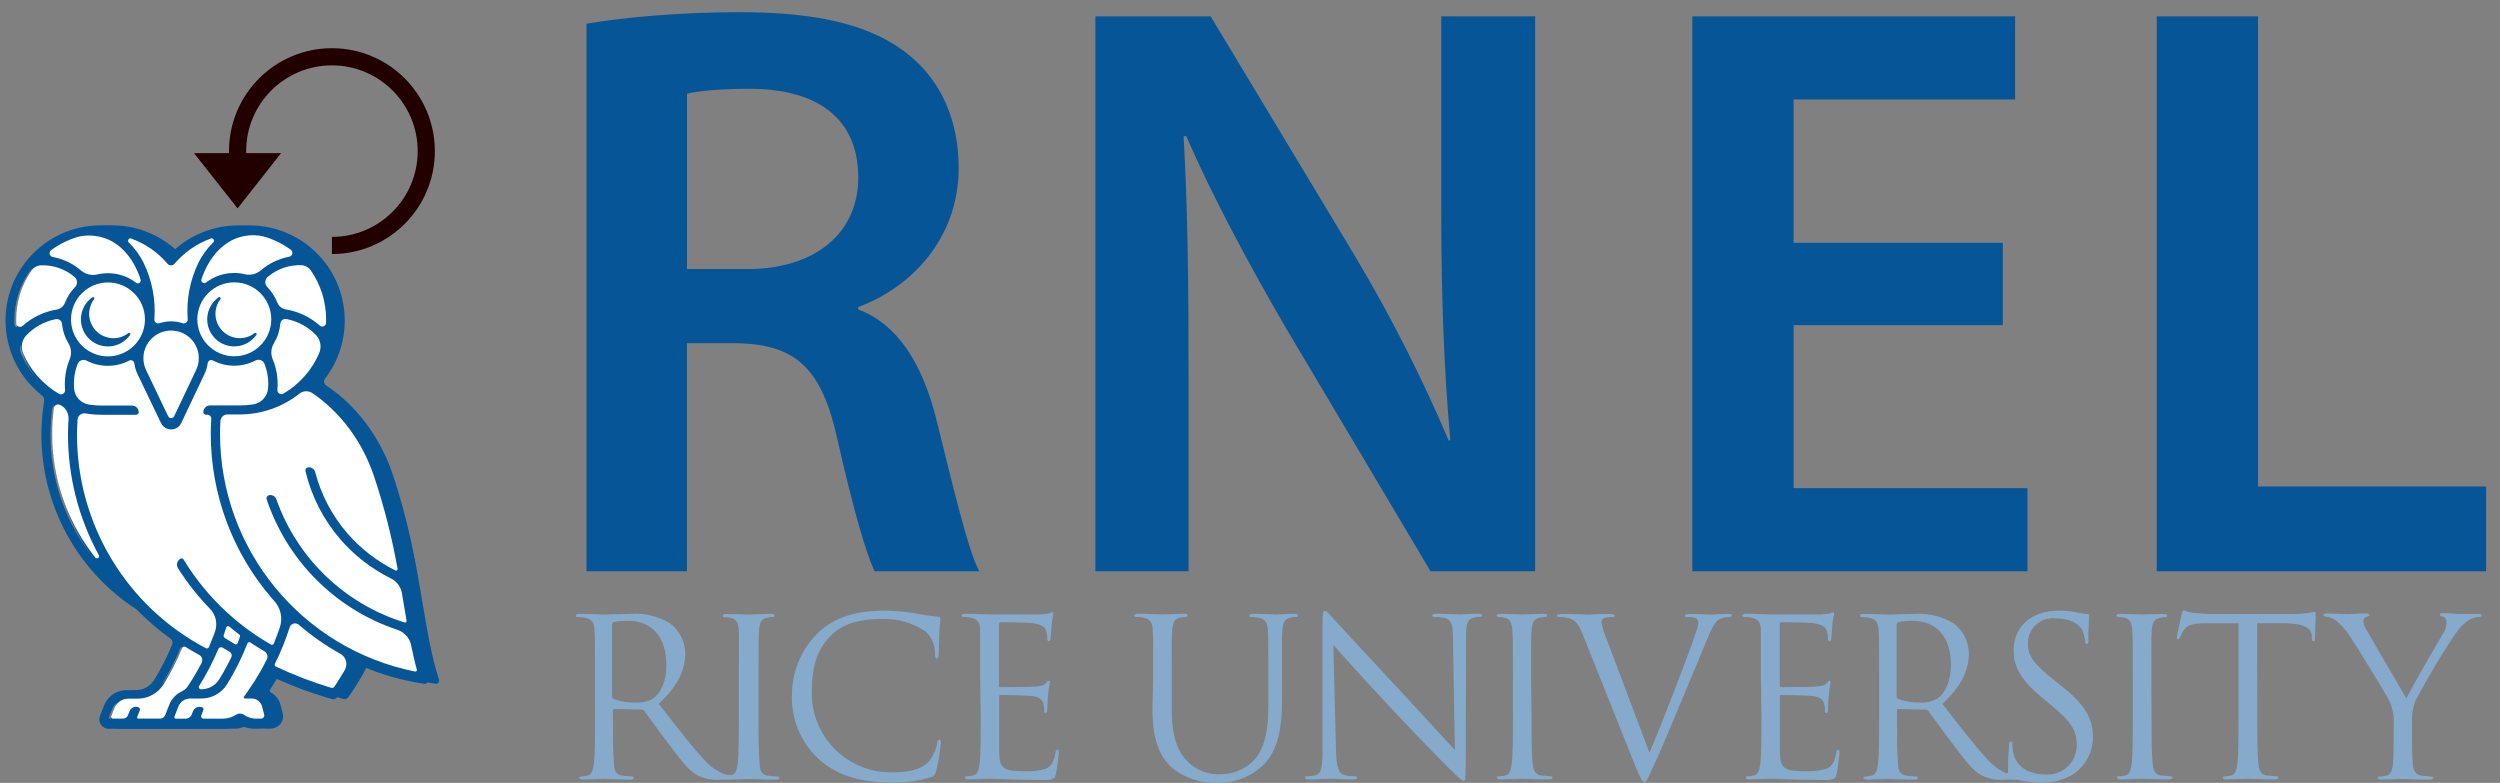 <?xml version="1.0" encoding="utf-8"?>
<!-- Generator: Adobe Illustrator 27.9.0, SVG Export Plug-In . SVG Version: 6.00 Build 0)  -->
<svg version="1.1" xmlns="http://www.w3.org/2000/svg" xmlns:xlink="http://www.w3.org/1999/xlink" x="0px" y="0px"
	 viewBox="0 0 437.22 136.91" style="enable-background:new 0 0 437.22 136.91;" xml:space="preserve">
<rect x="0" y="0" width="437.22" height="136.91" fill="#808080" stroke="none"/>
<style type="text/css">
	.st0{fill:#065597;}
	.st1{fill:#86AACB;}
	.st2{fill:none;stroke:#230000;stroke-width:3;stroke-miterlimit:10;}
	.st3{fill:#230000;}
	.st4{fill:none;}
	.st5{fill:#FFFFFF;}
	.st6{display:none;}
	.st7{display:inline;opacity:0.5;}
</style>
<g id="Layer_1">
	<g>
		<path class="st0" d="M102.58,4.15c6.62-1.15,16.56-2.02,26.78-2.02c13.97,0,23.47,2.3,29.95,7.78c5.33,4.46,8.35,11.23,8.35,19.44
			c0,12.53-8.5,21.02-17.57,24.34v0.43c6.91,2.59,11.09,9.36,13.54,18.72c3.02,12.1,5.62,23.33,7.63,27.07h-18.29
			c-1.44-2.88-3.74-10.8-6.48-22.9c-2.74-12.67-7.34-16.7-17.42-16.99h-8.93v39.89h-17.57V4.15z M120.15,47.06h10.51
			c11.95,0,19.44-6.34,19.44-15.98c0-10.66-7.49-15.55-19.01-15.55c-5.62,0-9.22,0.43-10.94,0.86V47.06z"/>
		<path class="st0" d="M191.57,99.91V2.86h20.16l25.06,41.62c6.48,10.8,12.1,22.03,16.56,32.54h0.29
			c-1.15-12.96-1.58-25.49-1.58-40.32V2.86h16.42v97.05h-18.29l-25.34-42.62c-6.19-10.66-12.67-22.61-17.42-33.55l-0.43,0.14
			c0.72,12.53,0.86,25.34,0.86,41.33v34.7H191.57z"/>
		<path class="st0" d="M350.26,56.86h-36.58v28.51h40.9v14.54h-58.61V2.86h56.45V17.4h-38.74v25.06h36.58V56.86z"/>
		<path class="st0" d="M377.19,2.86h17.71v82.22h39.89v14.83h-57.6V2.86z"/>
	</g>
	<g>
		<path class="st1" d="M360.41,119.87l-1.07-0.84c-3.61-2.89-4.68-4.26-4.68-6.44c-0.07-2.39,1.81-4.39,4.2-4.46
			c0.17-0.01,0.34,0,0.51,0.01c3.54,0,4.56,1.62,4.79,2.04c0.26,0.61,0.43,1.26,0.51,1.92c0,0.3,0,0.49,0.3,0.49
			s0.26-0.27,0.26-0.88c0-2.6,0.16-3.87,0.16-4.06c0-0.19-0.07-0.27-0.39-0.27c-0.45-0.02-0.89-0.08-1.33-0.19
			c-1.17-0.27-2.37-0.4-3.57-0.39c-4.86,0-7.94,2.8-7.94,6.9c0,2.6,0.92,4.98,4.98,8.31l1.73,1.44c3.29,2.73,4.33,4.26,4.33,6.9
			c0,2.82-2.29,5.11-5.11,5.11c-0.12,0-0.24,0-0.36-0.01c-2.57,0-5.1-1.08-5.67-3.91c-0.09-0.48-0.13-0.96-0.12-1.44
			c0-0.3,0-0.42-0.27-0.42c-0.27,0-0.26,0.19-0.3,0.61c-0.04,0.42-0.19,2.15-0.19,4.06c0,0.27,0,0.48,0,0.64
			c0.01,0.14-0.09,0.25-0.23,0.26c-0.04,0-0.07,0-0.1-0.02c-1.21-0.54-2.29-1.33-3.18-2.32c-2.22-2.38-4.84-5.77-7.97-9.82
			c3.45-3.18,4.63-6.01,4.63-8.85c-0.04-2.05-1.01-3.97-2.64-5.21c-2.08-1.25-4.5-1.83-6.93-1.66c-1.18,0-4.1,0.12-4.52,0.12
			c-0.19,0-2.61-0.12-4.33-0.12c-0.42,0-0.61,0.09-0.61,0.32c0,0.23,0.14,0.23,0.3,0.23c0.44-0.01,0.87,0.03,1.3,0.12
			c1.27,0.26,1.57,0.88,1.65,2.18s0.09,2.3,0.09,8.27v6.74c0,3.68,0,6.71-0.2,8.31c-0.14,1.11-0.35,1.95-1.11,2.11
			c-0.37,0.09-0.76,0.14-1.14,0.16c-0.23,0-0.32,0.12-0.32,0.23s0.2,0.3,0.62,0.3c1.14,0,3.57-0.12,3.59-0.12
			c0.03,0,2.61,0.12,4.72,0.12c0.42,0,0.61-0.12,0.61-0.3s-0.07-0.23-0.3-0.23c-0.23,0-1.18-0.09-1.72-0.16
			c-1.15-0.16-1.44-1-1.44-2.11c-0.19-1.6-0.19-4.63-0.19-8.31v-0.92c0-0.19,0-0.3,0.26-0.3l4.72,0.09
			c0.19-0.01,0.37,0.07,0.49,0.22c0.77,1,2.57,3.57,4.19,5.67c2.18,2.89,3.52,4.75,5.17,5.63c1.27,0.62,2.69,0.87,4.1,0.74h1.08
			c0.82,0.01,1.64,0.1,2.44,0.27c0.92,0.18,1.86,0.27,2.8,0.26c2.04,0.06,4.06-0.51,5.77-1.62c2.03-1.48,3.24-3.84,3.25-6.35
			C366,125.82,364.93,123.44,360.41,119.87z M338.88,122.14c-0.87,0.53-1.87,0.78-2.89,0.72c-1.37,0.06-2.74-0.15-4.03-0.61
			c-0.17-0.09-0.27-0.27-0.26-0.46v-12.53c-0.01-0.2,0.11-0.39,0.3-0.46c0.85-0.17,1.71-0.25,2.57-0.23c4.1,0,6.63,2.89,6.63,7.67
			C341.16,119.15,340.22,121.21,338.88,122.14z"/>
		<path class="st1" d="M201.67,118.46c0-5.98,0-7.04-0.07-8.27c-0.07-1.23-0.38-1.92-1.65-2.18c-0.43-0.08-0.86-0.12-1.3-0.12
			c-0.16,0-0.3-0.09-0.3-0.23s0.19-0.32,0.61-0.32c1.72,0,4.06,0.12,4.33,0.12s2.64-0.12,3.8-0.12c0.42,0,0.61,0.09,0.61,0.32
			c0,0.23-0.14,0.23-0.3,0.23c-0.32,0.01-0.64,0.05-0.95,0.12c-1.04,0.14-1.34,0.84-1.44,2.18s-0.09,2.3-0.09,8.27v5.37
			c0,5.51,1.23,7.88,2.89,9.46c1.54,1.49,3.64,2.26,5.77,2.11c2.31-0.02,4.5-1.02,6.02-2.76c1.76-2.18,2.22-5.44,2.22-9.38v-4.79
			c0-5.98,0-7.04-0.09-8.27c-0.09-1.23-0.38-1.92-1.65-2.18c-0.43-0.08-0.86-0.12-1.3-0.12c-0.16,0-0.3-0.09-0.3-0.23
			s0.19-0.32,0.61-0.32c1.73,0,3.84,0.12,4.07,0.12s2.06-0.12,3.2-0.12c0.43,0,0.62,0.09,0.62,0.32c0,0.23-0.16,0.23-0.3,0.23
			c-0.33-0.01-0.65,0.03-0.97,0.12c-1.02,0.19-1.34,0.84-1.44,2.18s-0.07,2.3-0.07,8.27v4.1c0,4.14-0.46,8.66-3.52,11.46
			c-2.16,1.94-4.99,2.98-7.9,2.89c-2.87,0.08-5.68-0.88-7.9-2.71c-1.88-1.8-3.33-4.49-3.33-10.1L201.67,118.46z"/>
		<path class="st1" d="M233.65,131.1c0.07,3.13,0.46,4.13,1.44,4.45c0.62,0.15,1.26,0.22,1.91,0.23c0.2,0,0.32,0,0.32,0.23
			s-0.23,0.3-0.69,0.3c-2.18,0-3.72-0.12-4.06-0.12s-1.96,0.12-3.68,0.12c-0.39,0-0.62,0-0.62-0.3s0.12-0.23,0.32-0.23
			c0.53,0,1.05-0.08,1.56-0.23c0.97-0.27,1.15-1.44,1.15-4.86v-21.96c0-1.44,0.12-1.92,0.42-1.92c0.3,0,0.95,0.85,1.34,1.23
			c0.56,0.65,6.28,6.83,12.18,13.15c3.78,4.06,7.97,8.66,9.2,9.99l-0.33-19.47c0-2.48-0.3-3.33-1.44-3.64
			c-0.62-0.12-1.25-0.19-1.88-0.19c-0.27,0-0.3-0.12-0.3-0.27c0-0.16,0.3-0.27,0.77-0.27c1.72,0,3.55,0.12,3.98,0.12
			s1.67-0.12,3.25-0.12c0.42,0,0.69,0,0.69,0.27c0,0.27-0.16,0.27-0.42,0.27c-0.31,0-0.62,0.03-0.92,0.12
			c-1.26,0.26-1.44,1.11-1.44,3.41l-0.07,22.45c0,2.53-0.09,2.71-0.35,2.71s-0.77-0.42-2.8-2.44c-0.42-0.39-5.93-6.02-10-10.39
			c-4.5-4.81-8.83-9.6-10-10.97L233.65,131.1z"/>
		<path class="st1" d="M267.85,125.2c0,3.68,0,6.71,0.2,8.31c0.12,1.11,0.35,1.95,1.44,2.11c0.53,0,1.44,0.16,1.73,0.16
			s0.3,0.12,0.3,0.23c0,0.12-0.19,0.3-0.62,0.3c-2.11,0-4.52-0.12-4.71-0.12c-0.19,0-2.6,0.12-3.75,0.12c-0.42,0-0.62-0.09-0.62-0.3
			c0-0.22,0.09-0.23,0.32-0.23c0.38-0.02,0.77-0.07,1.14-0.16c0.77-0.16,0.97-1,1.11-2.11c0.2-1.6,0.2-4.63,0.2-8.31v-6.74
			c0-5.98,0-7.04-0.09-8.27c-0.09-1.23-0.46-1.95-1.3-2.15c-0.39-0.1-0.78-0.14-1.18-0.14c-0.16,0-0.3-0.09-0.3-0.23
			s0.19-0.32,0.61-0.32c1.27,0,3.68,0.12,3.87,0.12s2.6-0.12,3.75-0.12c0.42,0,0.62,0.09,0.62,0.32c0,0.23-0.16,0.23-0.32,0.23
			c-0.32,0.01-0.64,0.05-0.95,0.12c-1.04,0.19-1.34,0.84-1.44,2.18c-0.1,1.34-0.09,2.3-0.09,8.27L267.85,125.2z"/>
		<path class="st1" d="M288.47,131.64c2.22-5.14,7.35-18.51,8.2-21.26c0.18-0.46,0.29-0.95,0.35-1.44c0.02-0.37-0.18-0.71-0.51-0.88
			c-0.47-0.12-0.96-0.17-1.44-0.14c-0.22,0-0.42,0-0.42-0.23c0-0.23,0.23-0.32,0.85-0.32c1.53,0,3.29,0.12,3.75,0.12
			c0.23,0,1.88-0.12,2.99-0.12c0.42,0,0.65,0.09,0.65,0.27s-0.16,0.27-0.46,0.27c-0.64-0.02-1.27,0.13-1.83,0.45
			c-0.51,0.35-1.08,1-2.11,3.61c-0.43,1.07-2.34,5.67-4.33,10.38c-2.32,5.6-4.06,9.73-4.94,11.55c-1.07,2.3-1.23,2.89-1.6,2.89
			c-0.38,0-0.66-0.53-1.44-2.38l-9.38-23.47c-0.85-2.15-1.44-2.57-2.76-2.89c-0.47-0.1-0.96-0.15-1.44-0.14
			c-0.23,0-0.3-0.12-0.3-0.27c0-0.16,0.38-0.27,1-0.27c1.83,0,4.01,0.12,4.48,0.12s2.11-0.12,3.57-0.12c0.69,0,1.04,0.09,1.04,0.27
			s-0.12,0.27-0.39,0.27c-0.49-0.02-0.98,0.04-1.44,0.19c-0.32,0.12-0.52,0.43-0.49,0.77c0.22,1.09,0.57,2.16,1.02,3.18
			L288.47,131.64z"/>
		<path class="st1" d="M307.95,118.46c0-5.98,0-7.04,0-8.27c0-1.23-0.39-1.92-1.66-2.18c-0.43-0.08-0.86-0.12-1.3-0.12
			c-0.14,0-0.3-0.09-0.3-0.23s0.19-0.32,0.61-0.32c1.73,0,4.14,0.12,4.33,0.12c0.19,0,7.9,0,8.78,0c0.55-0.02,1.1-0.09,1.65-0.19
			c0.19,0,0.35-0.2,0.53-0.2s0.16,0.16,0.16,0.35c0,0.19-0.19,0.74-0.3,1.8c0,0.38-0.12,2.06-0.2,2.53c0,0.19-0.12,0.42-0.26,0.42
			s-0.3-0.19-0.3-0.49c0.01-0.49-0.07-0.98-0.23-1.44c-0.27-0.61-0.65-1.07-2.73-1.3c-0.65-0.07-4.82-0.12-5.24-0.12
			c-0.16,0-0.23,0.12-0.23,0.39v10.57c0,0.27,0,0.39,0.23,0.39c0.49,0,5.21,0,6.09-0.09c0.88-0.09,1.44-0.14,1.79-0.53
			c0.35-0.39,0.43-0.49,0.58-0.49s0.19,0,0.19,0.3c0,0.3-0.19,0.88-0.3,2.14c-0.07,0.77-0.14,2.19-0.14,2.45
			c0,0.26,0,0.74-0.27,0.74c-0.27,0-0.27-0.16-0.27-0.35c0.02-0.43-0.03-0.86-0.14-1.27c-0.16-0.53-0.51-1.18-1.99-1.34
			c-1.04-0.12-4.84-0.19-5.49-0.19c-0.14-0.01-0.25,0.09-0.26,0.23c0,0.02,0,0.03,0,0.05v3.36c0,1.3,0,5.77,0,6.55
			c0.12,2.64,0.69,3.15,4.45,3.15c1.24,0.07,2.48-0.08,3.67-0.43c1-0.42,1.44-1.18,1.73-2.76c0.07-0.42,0.14-0.56,0.35-0.56
			c0.2,0,0.23,0.3,0.23,0.56s-0.32,2.89-0.51,3.72c-0.19,0.84-0.58,1-2.06,1c-5.77,0-8.36-0.23-9.47-0.23
			c-0.19,0-2.6,0.12-3.75,0.12c-0.42,0-0.61-0.09-0.61-0.3c0-0.22,0.07-0.23,0.3-0.23c0.39-0.02,0.78-0.07,1.15-0.16
			c0.77-0.16,0.95-1,1.11-2.11c0.19-1.6,0.19-4.63,0.19-8.31L307.95,118.46z"/>
		<path class="st1" d="M376.28,125.2c0,3.68,0,6.71,0.19,8.31c0.12,1.11,0.35,1.95,1.44,2.11c0.55,0,1.44,0.16,1.73,0.16
			s0.3,0.12,0.3,0.23c0,0.12-0.19,0.3-0.61,0.3c-2.11,0-4.53-0.12-4.72-0.12s-2.6,0.12-3.75,0.12c-0.42,0-0.61-0.09-0.61-0.3
			c0-0.22,0.07-0.23,0.3-0.23c0.38-0.02,0.77-0.07,1.14-0.16c0.78-0.16,0.97-1,1.11-2.11c0.2-1.6,0.2-4.63,0.2-8.31v-6.74
			c0-5.98,0-7.04-0.09-8.27c-0.09-1.23-0.45-1.95-1.3-2.15c-0.39-0.1-0.78-0.14-1.18-0.14c-0.16,0-0.3-0.09-0.3-0.23
			s0.19-0.32,0.61-0.32c1.27,0,3.68,0.12,3.87,0.12c0.19,0,2.63-0.09,3.8-0.09c0.42,0,0.62,0.09,0.62,0.32
			c0,0.23-0.16,0.23-0.32,0.23c-0.32,0.01-0.64,0.05-0.95,0.12c-1.04,0.19-1.34,0.84-1.44,2.18c-0.1,1.34-0.07,2.3-0.07,8.27
			L376.28,125.2z"/>
		<path class="st1" d="M394.77,125.2c0,3.68,0,6.71,0.19,8.31c0.12,1.11,0.35,1.95,1.44,2.11c0.53,0,1.44,0.16,1.72,0.16
			s0.32,0.12,0.32,0.23c0,0.12-0.2,0.3-0.62,0.3c-2.11,0-4.52-0.12-4.71-0.12c-0.19,0-2.61,0.12-3.75,0.12
			c-0.43,0-0.62-0.09-0.62-0.3c0-0.22,0.07-0.23,0.3-0.23c0.39-0.02,0.78-0.07,1.15-0.16c0.77-0.16,0.95-1,1.11-2.11
			c0.19-1.6,0.19-4.63,0.19-8.31V109h-5.66c-2.38,0-3.31,0.3-3.91,1.23c-0.25,0.37-0.47,0.77-0.65,1.18
			c-0.12,0.3-0.23,0.39-0.39,0.39c-0.16,0-0.19-0.12-0.19-0.35c0-0.23,0.77-3.68,0.84-3.98c0.07-0.3,0.23-0.74,0.39-0.74
			c0.54,0.23,1.11,0.38,1.69,0.46c1.11,0.12,2.56,0.19,3.02,0.19h14.36c1.27,0,2.55-0.12,3.8-0.38c0.19,0,0.19,0.23,0.19,0.46
			c0,1.14-0.12,3.78-0.12,4.22c0,0.43-0.12,0.49-0.26,0.49c-0.14,0-0.27-0.12-0.3-0.65v-0.42c-0.16-1.15-1.04-2.04-4.71-2.11h-4.84
			L394.77,125.2z"/>
		<path class="st1" d="M418.63,126.38c0.06-1.39-0.24-2.77-0.88-4.01c-0.26-0.62-5.4-9.05-6.74-11.04c-0.68-1.11-1.56-2.09-2.6-2.89
			c-0.49-0.33-1.06-0.54-1.65-0.61c-0.2,0-0.39-0.09-0.39-0.27c0-0.19,0.16-0.27,0.51-0.27c0.72,0,3.59,0.12,3.78,0.12
			c0.19,0,1.73-0.12,3.22-0.12c0.43,0,0.51,0.12,0.51,0.27c0,0.16-0.23,0.19-0.58,0.35c-0.29,0.11-0.48,0.38-0.49,0.69
			c0.05,0.51,0.22,1.01,0.49,1.44c0.62,1.11,6.37,11,7.04,12.11c0.74-1.62,5.6-10,6.37-11.26c0.39-0.58,0.62-1.26,0.65-1.96
			c0-0.53-0.16-0.95-0.61-1.07s-0.58-0.19-0.58-0.39s0.23-0.23,0.61-0.23c1,0,2.22,0.12,2.53,0.12s2.99,0.01,3.72,0.01
			c0.26,0,0.49,0.09,0.49,0.23c0,0.14-0.19,0.32-0.49,0.32c-0.62,0.02-1.23,0.2-1.76,0.53c-0.8,0.51-1.49,1.17-2.04,1.95
			c-2.68,3.91-5.12,7.98-7.32,12.18c-0.46,1.22-0.66,2.52-0.58,3.83v3.31c0,0.61,0,2.22,0.12,3.83c0.09,1.11,0.43,1.95,1.57,2.11
			c0.53,0,1.44,0.16,1.73,0.16s0.3,0.12,0.3,0.23c0,0.12-0.19,0.3-0.62,0.3c-2.11,0-4.52-0.12-4.71-0.12
			c-0.19,0-2.61,0.12-3.75,0.12c-0.42,0-0.62-0.09-0.62-0.3c0-0.22,0.09-0.23,0.32-0.23c0.38-0.02,0.77-0.07,1.14-0.16
			c0.77-0.16,1.11-1,1.18-2.11c0.12-1.6,0.12-3.22,0.12-3.83L418.63,126.38z"/>
		<path class="st1" d="M143.13,132.7c-3.12-2.92-4.81-7.06-4.63-11.33c0.05-3.91,1.6-7.66,4.33-10.47c2.3-2.3,5.77-4.1,11.68-4.1
			c1.86,0,3.72,0.15,5.56,0.46c1.29,0.27,2.59,0.47,3.9,0.58c0.43,0,0.51,0.19,0.51,0.42c0,0.23-0.12,0.77-0.19,2.15
			s-0.09,3.36-0.12,3.94c-0.03,0.58-0.12,0.81-0.35,0.81c-0.23,0-0.3-0.27-0.3-0.81c0.02-1.47-0.56-2.89-1.62-3.91
			c-2.26-1.52-4.94-2.29-7.67-2.18c-5.1,0-7.46,1.44-8.81,2.8c-2.8,2.69-3.45,6.09-3.45,10c-0.1,7.65,6.02,13.92,13.67,14.02
			c0.05,0,0.11,0,0.16,0c2.89,0,5.14-0.35,6.67-1.92c0.74-0.94,1.24-2.04,1.44-3.22c0-0.42,0.16-0.58,0.39-0.58
			c0.23,0,0.26,0.27,0.26,0.58c-0.18,1.65-0.46,3.29-0.84,4.91c-0.23,0.72-0.3,0.81-1,1.11c-2.24,0.65-4.57,0.95-6.9,0.88
			C150.03,136.85,146.16,135.43,143.13,132.7z"/>
		<path class="st1" d="M171.41,118.46c0-5.98,0-7.04,0-8.27c0-1.23-0.39-1.92-1.66-2.18c-0.43-0.08-0.86-0.12-1.3-0.12
			c-0.14,0-0.3-0.09-0.3-0.23s0.19-0.32,0.61-0.32c1.73,0,4.14,0.12,4.33,0.12c0.19,0,7.9,0,8.78,0c0.55-0.02,1.1-0.09,1.65-0.19
			c0.19,0,0.35-0.2,0.53-0.2c0.19,0,0.16,0.16,0.16,0.35c0,0.19-0.19,0.74-0.3,1.8c0,0.38-0.12,2.06-0.2,2.53
			c0,0.19-0.12,0.42-0.26,0.42c-0.14,0-0.3-0.19-0.3-0.49c0.01-0.49-0.07-0.98-0.23-1.44c-0.27-0.61-0.65-1.07-2.73-1.3
			c-0.65-0.07-4.82-0.12-5.24-0.12c-0.16,0-0.23,0.12-0.23,0.39v10.57c0,0.27,0,0.39,0.23,0.39c0.49,0,5.21,0,6.09-0.09
			c0.88-0.09,1.44-0.14,1.79-0.53s0.43-0.49,0.58-0.49c0.14,0,0.19,0,0.19,0.3c0,0.3-0.19,0.88-0.3,2.14
			c-0.07,0.77-0.14,2.19-0.14,2.45c0,0.26,0,0.74-0.27,0.74c-0.27,0-0.27-0.16-0.27-0.35c0.02-0.43-0.03-0.86-0.14-1.27
			c-0.16-0.53-0.51-1.18-1.99-1.34c-1.04-0.12-4.84-0.19-5.49-0.19c-0.14-0.01-0.25,0.09-0.26,0.23c0,0.02,0,0.03,0,0.05v3.36
			c0,1.3,0,5.77,0,6.55c0.12,2.64,0.69,3.15,4.45,3.15c1.24,0.07,2.48-0.08,3.67-0.43c1-0.42,1.44-1.18,1.73-2.76
			c0-0.42,0.14-0.56,0.35-0.56c0.2,0,0.23,0.3,0.23,0.56s-0.32,2.89-0.51,3.72c-0.19,0.84-0.58,1-2.06,1
			c-5.77,0-8.36-0.23-9.47-0.23c-0.19,0-2.6,0.12-3.75,0.12c-0.42,0-0.61-0.09-0.61-0.3c0-0.22,0-0.23,0.3-0.23
			c0.39-0.02,0.78-0.07,1.15-0.16c0.77-0.16,0.95-1,1.11-2.11c0.19-1.6,0.19-4.63,0.19-8.31L171.41,118.46z"/>
		<path class="st1" d="M127.84,135.53c-0.49,0.03-0.99-0.06-1.44-0.25c-1.23-0.55-2.33-1.36-3.22-2.38
			c-2.22-2.38-4.84-5.77-7.97-9.82c3.45-3.18,4.63-6.01,4.63-8.85c-0.04-2.05-1.01-3.97-2.64-5.21c-2.11-1.27-4.56-1.85-7.02-1.66
			c-1.18,0-4.1,0.12-4.52,0.12c-0.19,0-2.6-0.12-4.33-0.12c-0.42,0-0.61,0.09-0.61,0.32c0,0.23,0.14,0.23,0.3,0.23
			c0.44-0.01,0.87,0.03,1.3,0.12c1.27,0.26,1.57,0.88,1.65,2.18s0.09,2.3,0.09,8.27v6.74c0,3.68,0,6.71-0.2,8.31
			c-0.14,1.11-0.35,1.95-1.11,2.11c-0.37,0.09-0.76,0.14-1.14,0.16c-0.23,0-0.3,0.12-0.3,0.23s0.19,0.3,0.61,0.3
			c1.15,0,3.57-0.12,3.59-0.12c0.03,0,2.61,0.12,4.72,0.12c0.42,0,0.61-0.12,0.61-0.3s0-0.23-0.3-0.23s-1.18-0.09-1.72-0.16
			c-1.15-0.16-1.44-1-1.44-2.11c-0.19-1.6-0.19-4.63-0.19-8.31v-0.92c0-0.19,0-0.3,0.26-0.3l4.72,0.09
			c0.19-0.01,0.37,0.07,0.49,0.22c0.77,1,2.57,3.57,4.19,5.67c2.18,2.89,3.52,4.75,5.17,5.63c1.27,0.62,2.69,0.87,4.1,0.74h1.13
			c1.14,0,3.57-0.12,3.75-0.12c0.19,0,2.6,0.12,4.71,0.12c0.43,0,0.62-0.12,0.62-0.3c0-0.19-0.09-0.23-0.3-0.23
			c-0.22,0-1.2-0.09-1.73-0.16c-1.14-0.16-1.44-1-1.44-2.11c-0.2-1.6-0.2-4.63-0.2-8.31v-6.77c0-5.98,0-7.04,0.09-8.27
			c0.09-1.23,0.38-1.99,1.44-2.18c0.33-0.08,0.67-0.12,1.01-0.12c0.14,0,0.25-0.11,0.25-0.24c0,0,0-0.01,0-0.01
			c0-0.22-0.2-0.29-0.61-0.29c-1.15,0-3.57,0.12-3.75,0.12c-0.19,0-2.8-0.09-4.06-0.09c-0.42,0-0.62,0.09-0.62,0.32
			c0,0.23,0.16,0.23,0.32,0.23c0.4,0,0.8,0.05,1.18,0.14c0.84,0.2,1.23,0.85,1.3,2.15c0.07,1.3,0,2.3,0,8.27v6.74
			c0,3.68,0,6.71-0.19,8.31c-0.05,0.5-0.16,0.98-0.35,1.44c-0.17,0.33-0.51,0.55-0.88,0.55H127.84z M114.23,122.14
			c-0.87,0.53-1.87,0.78-2.89,0.72c-1.37,0.06-2.75-0.14-4.04-0.61c-0.17-0.09-0.27-0.27-0.26-0.46v-12.53
			c-0.01-0.2,0.11-0.39,0.3-0.46c0.85-0.17,1.71-0.25,2.57-0.23c4.1,0,6.63,2.89,6.63,7.67
			C116.57,119.15,115.57,121.21,114.23,122.14z"/>
	</g>
	<g>
		<g>
			<path class="st2" d="M58.05,42.93c9.11,0,16.5-7.39,16.5-16.5c0-9.11-7.39-16.5-16.5-16.5c-9.11,0-16.5,7.39-16.5,16.5v2.27"/>
			<g>
				<polygon class="st3" points="33.93,26.78 41.55,36.44 49.16,26.78 				"/>
			</g>
		</g>
		<path class="st4" d="M58.05,42.93c9.11,0,16.5-7.39,16.5-16.5s-7.39-16.5-16.5-16.5s-16.5,7.39-16.5,16.5v10.02"/>
	</g>
	<g>
		<g>
			<path class="st0" d="M76.79,118.91l-0.14-0.46c-1.2-3.77-1.91-8-2.73-12.88c-1.12-6.67-2.39-14.23-5.32-22.84
				c-2.18-6.38-6.34-11.87-11.57-15.33c-0.38-0.26-0.48-0.78-0.21-1.16c0.01-0.01,0.01-0.02,0.02-0.02
				c5.6-7.29,4.24-17.75-3.05-23.35c-6.49-4.99-15.65-4.52-21.59,1.11c-0.31,0.3-0.81,0.3-1.12,0c-6.67-6.33-17.21-6.05-23.54,0.61
				S1.46,61.79,8.13,68.12c0.38,0.36,0.77,0.7,1.18,1.02c0.3,0.24,0.45,0.62,0.39,1c-2.34,14.27,4,28.57,16.15,36.42l0,0
				c1.83,1.88,3.82,3.6,5.95,5.12c0.32,0.23,0.44,0.65,0.29,1.02c-0.88,2.17-1.95,4.26-3.19,6.25c-0.69,1.09-1.89,1.74-3.17,1.73
				l-1.61,0c-1.75,0-3.32,1.07-3.95,2.7l-0.71,1.83c-0.2,0.5-0.14,1.07,0.17,1.52c0.31,0.45,0.82,0.72,1.36,0.72l20.4-0.01
				c0.31-0.03,0.62-0.1,0.91-0.21c0.23-0.08,0.45-0.17,0.67-0.27c0.2-0.1,0.43-0.15,0.65-0.15c0.21,0,0.42,0.05,0.62,0.13
				c0.16,0.07,0.32,0.14,0.48,0.19c0.57,0.2,1.18,0.31,1.78,0.3l0.78,0c0.59,0.01,1.15-0.22,1.57-0.62
				c0.57-0.55,0.79-1.36,0.58-2.12l-0.37-1.43c-0.25-0.92-0.86-1.71-1.7-2.16c-0.17-0.09-0.23-0.29-0.15-0.46
				c0.01-0.01,0.01-0.02,0.02-0.03c0.44-0.67,0.87-1.37,1.28-2.09l0,0c0.17-0.3,0.55-0.42,0.87-0.27c3.44,1.63,7.01,2.96,10.67,4
				c0.33,0.09,0.68-0.03,0.87-0.31l0,0c0.76-1.07,1.5-2.22,2.19-3.41c0.35-0.59,0.67-1.2,0.98-1.81c0.17-0.34,0.58-0.49,0.93-0.34
				c3.42,1.5,7.02,2.55,10.71,3.13l0.48,0.08c0.28,0.04,0.54-0.16,0.57-0.44C76.81,119.05,76.81,118.98,76.79,118.91z"/>
		</g>
	</g>
	<g>
		<g>
			<g>
				<path class="st0" d="M74.79,118.91l-0.14-0.46c-1.2-3.77-1.91-8-2.73-12.88c-1.12-6.67-2.39-14.23-5.32-22.84
					c-2.18-6.38-6.34-11.87-11.57-15.33c-0.38-0.26-0.48-0.78-0.21-1.16c0.01-0.01,0.01-0.02,0.02-0.02
					c5.6-7.29,4.24-17.75-3.05-23.35c-6.49-4.99-15.65-4.52-21.59,1.11c-0.31,0.3-0.81,0.3-1.12,0c-6.67-6.33-17.21-6.05-23.54,0.61
					s-6.05,17.21,0.61,23.54c0.38,0.36,0.77,0.7,1.18,1.02c0.3,0.24,0.45,0.62,0.39,1c-2.34,14.27,4,28.57,16.15,36.42l0,0
					c1.83,1.88,3.82,3.6,5.95,5.12c0.32,0.23,0.44,0.65,0.29,1.02c-0.88,2.17-1.95,4.26-3.19,6.25c-0.69,1.09-1.89,1.74-3.17,1.73
					l-1.61,0c-1.75,0-3.32,1.07-3.95,2.7l-0.71,1.83c-0.2,0.5-0.14,1.07,0.17,1.52c0.31,0.45,0.82,0.72,1.36,0.72l20.4-0.01
					c0.31-0.03,0.62-0.1,0.91-0.21c0.23-0.08,0.45-0.17,0.67-0.27c0.2-0.1,0.43-0.15,0.65-0.15c0.21,0,0.42,0.05,0.62,0.13
					c0.16,0.07,0.32,0.14,0.48,0.19c0.57,0.2,1.18,0.31,1.78,0.3l0.78,0c0.59,0.01,1.15-0.22,1.57-0.62
					c0.57-0.55,0.79-1.36,0.58-2.12l-0.37-1.43c-0.25-0.92-0.86-1.71-1.7-2.16c-0.17-0.09-0.23-0.29-0.15-0.46
					c0.01-0.01,0.01-0.02,0.02-0.03c0.44-0.67,0.87-1.37,1.28-2.09l0,0c0.17-0.3,0.55-0.42,0.87-0.27c3.44,1.63,7.01,2.96,10.67,4
					c0.33,0.09,0.68-0.03,0.87-0.31l0,0c0.76-1.07,1.5-2.22,2.19-3.41c0.35-0.59,0.67-1.2,0.98-1.81c0.17-0.34,0.58-0.49,0.93-0.34
					c3.42,1.5,7.02,2.55,10.71,3.13l0.48,0.08c0.28,0.04,0.54-0.16,0.57-0.44C74.81,119.05,74.81,118.98,74.79,118.91z M55.5,61.91
					c-1.28,2.96-3.47,5.42-6.25,7.05c-0.35,0.19-0.78,0.07-0.97-0.28c-0.07-0.13-0.1-0.27-0.09-0.41c0.16-1.84-0.13-3.69-0.84-5.39
					c-0.36-0.9-0.27-1.92,0.24-2.75c0.63-1.05,1.01-2.22,1.12-3.44c0.05-0.49,0.49-0.85,0.98-0.8c0.03,0,0.06,0.01,0.1,0.02
					c2,0.38,3.82,1.38,5.21,2.86C55.77,59.64,55.96,60.86,55.5,61.91z M52.4,46.51L52.4,46.51c0.66,0.04,1.27,0.38,1.65,0.92
					c1.74,2.5,2.67,5.48,2.67,8.53c0,0.21,0,0.42,0,0.64c-0.02,0.37-0.33,0.65-0.7,0.64c-0.16-0.01-0.31-0.07-0.42-0.18
					c-1.67-1.49-3.73-2.47-5.94-2.82c-0.67-0.12-1.23-0.57-1.47-1.2c-0.4-1.02-1-1.94-1.76-2.72c-0.47-0.48-0.46-1.24,0.02-1.71
					c0.03-0.03,0.07-0.06,0.1-0.09C48.18,47.14,50.27,46.43,52.4,46.51z M29.61,57.93c2.67,0,4.84,2.16,4.85,4.83
					c0,0.74-0.17,1.46-0.5,2.12l-3.81,8.03c-0.14,0.29-0.49,0.42-0.78,0.28c-0.12-0.06-0.22-0.16-0.28-0.28l-3.82-8.02l0,0
					c-0.33-0.66-0.5-1.39-0.5-2.13C24.78,60.1,26.94,57.94,29.61,57.93z M18.57,62.45c-3.57,0-6.47-2.89-6.47-6.46
					c0-3.57,2.89-6.47,6.46-6.47s6.47,2.89,6.47,6.46v0C25.03,59.55,22.14,62.45,18.57,62.45z M34.19,55.98
					c0-3.57,2.89-6.47,6.46-6.47c3.57,0,6.47,2.89,6.47,6.46c0,3.57-2.89,6.47-6.46,6.47c0,0-0.01,0-0.01,0
					C37.09,62.43,34.2,59.54,34.19,55.98z M42.31,41.45c1.16-0.24,2.36-0.22,3.51,0.06c1.71,0.49,3.31,1.28,4.74,2.34
					c0.29,0.22,0.35,0.63,0.13,0.93c-0.1,0.13-0.25,0.22-0.41,0.26c-1.86,0.35-3.59,1.19-5.02,2.42c-0.77,0.64-1.79,0.88-2.76,0.65
					c-0.62-0.15-1.25-0.22-1.88-0.22c-1.78,0-3.51,0.59-4.92,1.68c-0.23,0.17-0.55,0.12-0.71-0.11c-0.1-0.13-0.12-0.3-0.08-0.45
					C36.22,45.01,38.89,42.09,42.31,41.45z M22.72,41.88c2.43,0.89,4.58,2.4,6.26,4.37c0.29,0.34,0.81,0.38,1.15,0.08
					c0.03-0.03,0.06-0.05,0.09-0.09c1.67-1.97,3.82-3.48,6.25-4.38c0.2-0.12,0.46-0.06,0.58,0.13c0.12,0.2,0.06,0.46-0.13,0.58
					c-1,0.99-1.83,2.13-2.47,3.39c-1.53,3.1-2.19,6.56-1.92,10.01c0.02,0.36-0.25,0.68-0.62,0.7c-0.09,0.01-0.17-0.01-0.25-0.03
					c-1.33-0.44-2.76-0.44-4.09,0c-0.35,0.12-0.72-0.07-0.84-0.42c-0.03-0.08-0.04-0.17-0.03-0.25c0.27-3.45-0.4-6.9-1.94-10.01
					c-0.64-1.25-1.47-2.4-2.47-3.38c-0.2-0.13-0.25-0.39-0.13-0.59c0.13-0.2,0.39-0.25,0.59-0.13L22.72,41.88z M8.63,43.88
					c1.43-1.06,3.03-1.85,4.74-2.34c1.15-0.28,2.35-0.31,3.52-0.07c3.44,0.63,6.1,3.54,7.4,7.53c0.09,0.27-0.06,0.56-0.32,0.65
					c-0.16,0.05-0.33,0.02-0.47-0.08c-1.41-1.09-3.14-1.67-4.92-1.67c-0.63,0-1.27,0.08-1.88,0.22c-0.97,0.23-1.99-0.01-2.76-0.64
					c-1.43-1.23-3.17-2.06-5.02-2.42C8.53,45,8.3,44.65,8.37,44.29C8.4,44.13,8.49,43.98,8.63,43.88z M2.51,56.64
					c0-0.21,0-0.42,0-0.64c-0.01-3.05,0.92-6.03,2.66-8.54c0.38-0.54,0.98-0.88,1.64-0.92l0,0c2.13-0.09,4.22,0.62,5.86,2
					c0.53,0.41,0.62,1.17,0.22,1.7c-0.03,0.04-0.06,0.07-0.09,0.1c-0.76,0.78-1.36,1.71-1.76,2.73c-0.24,0.63-0.79,1.08-1.45,1.21
					c-2.21,0.36-4.27,1.34-5.94,2.83c-0.26,0.26-0.69,0.26-0.95,0C2.59,56.98,2.52,56.81,2.51,56.64z M3.73,61.95
					c-0.46-1.05-0.26-2.28,0.5-3.14c1.38-1.47,3.19-2.48,5.18-2.87c0.22-0.05,0.44-0.01,0.64,0.1l0,0c0.26,0.14,0.43,0.4,0.47,0.69
					c0.11,1.21,0.49,2.38,1.12,3.42c0.51,0.83,0.6,1.84,0.25,2.75c-0.71,1.7-1,3.55-0.83,5.39c0.04,0.4-0.24,0.75-0.64,0.79
					c-0.15,0.02-0.3-0.02-0.44-0.09C7.2,67.37,5.01,64.9,3.73,61.95z M16.35,97.6c-0.24-0.3-0.47-0.61-0.7-0.92
					c-4.45-5.97-6.84-13.22-6.82-20.67c0-1.51,0.1-3.02,0.3-4.52c0.05-0.4,0.41-0.69,0.82-0.64c0.08,0.01,0.16,0.03,0.24,0.07
					l0.03,0c0.95,0.46,1.53,1.45,1.47,2.51c-0.05,0.9-0.09,1.82-0.09,2.56c-0.01,7.4,1.84,14.68,5.38,21.17
					c0.12,0.17,0.08,0.41-0.1,0.52C16.7,97.82,16.47,97.77,16.35,97.6L16.35,97.6z M29.27,123.37l-0.42,1.07l-0.3,0.76l0,0
					c-0.14,0.36-0.49,0.6-0.87,0.6l-3.83,0c-0.11,0-0.2-0.09-0.2-0.2c0-0.02,0-0.05,0.01-0.07l0.46-1.19
					c0.08-0.21-0.03-0.44-0.23-0.53c-0.62-0.24-1.32,0.07-1.56,0.69l-0.28,0.7l0,0c-0.13,0.35-0.46,0.59-0.84,0.59l-1.78,0
					c-0.18,0-0.34-0.15-0.34-0.33c0-0.04,0.01-0.09,0.02-0.13l0.53-1.36c0.39-1.01,1.36-1.68,2.45-1.68l1.61,0
					c1.84,0.01,3.56-0.93,4.54-2.49c1.26-2.03,2.35-4.16,3.26-6.38c0.1-0.21,0.35-0.3,0.56-0.2c0.01,0,0.02,0.01,0.02,0.01
					c0.78,0.49,1.59,0.97,2.41,1.41c0.49,0.28,0.68,0.89,0.42,1.39c-0.74,1.42-1.55,2.8-2.45,4.13c-0.26,0.39-0.63,0.69-1.06,0.88
					C30.44,121.52,29.66,122.35,29.27,123.37z M39.85,114.12c0.32,0.19,0.45,0.59,0.29,0.93c-0.64,1.33-1.35,2.63-2.13,3.89
					c-0.69,1.09-1.89,1.74-3.18,1.73c-0.21,0-0.38-0.18-0.38-0.39c0-0.07,0.02-0.14,0.06-0.2c1.29-2.05,2.41-4.2,3.34-6.43
					c0.12-0.27,0.43-0.4,0.71-0.29c0.03,0.01,0.05,0.03,0.08,0.04C39.05,113.65,39.45,113.88,39.85,114.12z M38.81,111.23
					c0.16-0.45,0.31-0.9,0.45-1.36c0.05-0.18,0.24-0.28,0.42-0.22c0.04,0.01,0.09,0.04,0.12,0.07c0.56,0.47,1.13,0.93,1.72,1.37
					c0.13,0.1,0.19,0.28,0.13,0.44c-0.14,0.38-0.28,0.75-0.42,1.12c-0.07,0.15-0.25,0.22-0.4,0.15c0,0-0.01,0-0.01-0.01
					c-0.62-0.36-1.22-0.72-1.81-1.1C38.84,111.59,38.77,111.41,38.81,111.23L38.81,111.23z M46.34,115.41
					c-0.38,0.77-0.79,1.54-1.22,2.29c-0.66,1.14-1.38,2.25-2.12,3.3l-0.67,0.97c-0.06,0.09-0.04,0.21,0.06,0.27
					c0.03,0.02,0.07,0.03,0.1,0.03l1.2,0c0.85,0,1.59,0.57,1.81,1.39l0.37,1.42c0.05,0.17,0.01,0.35-0.1,0.49
					c-0.11,0.14-0.27,0.22-0.45,0.22l-0.81,0c-0.43,0-0.85-0.07-1.26-0.21c-0.34-0.12-0.66-0.28-0.95-0.48
					c-0.12-0.08-0.25-0.14-0.39-0.17c-0.31-0.08-0.64-0.03-0.91,0.13l-0.31,0.18c-0.45,0.26-0.94,0.42-1.45,0.49l-0.19,0.03
					c-0.19,0.02-0.38,0.03-0.56,0.03l-3.25,0c-0.23,0-0.42-0.19-0.41-0.43c0-0.05,0.01-0.09,0.03-0.14l0.37-0.95
					c0.07-0.19-0.02-0.4-0.21-0.47c-0.64-0.25-1.37,0.07-1.62,0.71l-0.19,0.5c-0.17,0.47-0.62,0.78-1.12,0.78l-1.67,0
					c-0.09,0-0.17-0.04-0.22-0.12c-0.05-0.07-0.07-0.17-0.03-0.25l0.68-1.75c0.33-0.84,1.14-1.4,2.04-1.4l1.93,0
					c1.84,0.01,3.56-0.93,4.54-2.49c1.41-2.28,2.61-4.68,3.58-7.17c0.06-0.17,0.25-0.26,0.43-0.19c0.03,0.01,0.05,0.02,0.07,0.04
					c0.8,0.54,1.62,1.06,2.46,1.55C46.4,114.3,46.59,114.91,46.34,115.41L46.34,115.41z M47.1,112.83c-1.34-0.77-2.64-1.6-3.89-2.51
					c-1.27-0.93-2.49-1.93-3.66-2.99c-3.01-2.74-5.62-5.9-7.74-9.38c-0.12-0.18-0.36-0.24-0.55-0.14c-0.57,0.33-0.77,1.06-0.44,1.63
					c0.01,0.01,0.02,0.03,0.02,0.04c1.62,2.56,3.5,4.94,5.61,7.11c1.02,1.05,1.35,2.59,0.86,3.97c-0.32,0.93-0.68,1.83-1.07,2.73
					c-0.08,0.19-0.3,0.27-0.48,0.19c-0.01,0-0.02-0.01-0.03-0.01c-13.91-7.31-22.6-21.75-22.55-37.46c0-0.71,0.04-1.62,0.09-2.51
					c0.04-0.65,0.6-1.15,1.25-1.11c0.04,0,0.09,0.01,0.13,0.01c0.95,0.16,1.91,0.25,2.88,0.25l5.97,0c0.25,0,0.45-0.2,0.46-0.44
					c0.01-0.64-0.51-1.16-1.14-1.17c0,0-0.01,0-0.01,0l-5.27,0c-0.76,0-1.51-0.06-2.26-0.17c-1.37-0.2-2.44-1.3-2.6-2.68
					c-0.15-1.5,0.06-3.01,0.6-4.41c0.21-0.58,0.85-0.88,1.43-0.66c0.05,0.02,0.09,0.04,0.14,0.06c2.33,1.21,5.11,1.21,7.44,0
					c0.18-0.1,0.41-0.1,0.59,0l0,0c0.17,0.1,0.29,0.27,0.32,0.47c0.09,0.68,0.29,1.35,0.6,1.97l4.07,8.48
					c0.47,0.98,1.64,1.39,2.61,0.92c0.41-0.19,0.73-0.52,0.93-0.93l4.02-8.48c0.3-0.62,0.5-1.28,0.6-1.97
					c0.02-0.16,0.1-0.31,0.22-0.42c0.19-0.16,0.46-0.19,0.69-0.07c2.34,1.21,5.12,1.21,7.46,0c0.55-0.29,1.23-0.07,1.51,0.48
					c0.02,0.04,0.04,0.08,0.06,0.13c0.53,1.37,0.75,2.85,0.62,4.32c-0.14,1.41-1.21,2.55-2.61,2.76c-0.75,0.11-1.5,0.17-2.26,0.17
					l-5.27,0c-0.64,0-1.15,0.51-1.15,1.15c0,0.01,0,0.01,0,0.02c0,0.25,0.21,0.45,0.46,0.44c0,0,0,0,0,0l0.26,0
					c0.37,0,0.67,0.3,0.67,0.68c0,0.01,0,0.03,0,0.04c-0.06,0.87-0.09,1.76-0.09,2.65c0.01,10.56,3.8,20.76,10.7,28.75
					c0.14,0.16,0.28,0.32,0.42,0.48c1.11,1.24,1.48,2.97,0.97,4.56c-0.32,0.98-0.68,1.94-1.07,2.88c-0.07,0.17-0.28,0.26-0.45,0.18
					C47.12,112.85,47.11,112.84,47.1,112.83L47.1,112.83z M60.01,117.21c-0.09,0.16-0.18,0.32-0.28,0.48
					c-0.5,0.87-1.03,1.71-1.58,2.51c-0.12,0.18-0.35,0.26-0.56,0.2c-3.33-1-6.58-2.25-9.72-3.74c-0.15-0.08-0.21-0.26-0.14-0.42
					c1.03-2.07,1.9-4.21,2.6-6.41c0.17-0.52,0.73-0.81,1.25-0.65c0.13,0.04,0.24,0.1,0.34,0.19c2.26,1.94,4.7,3.65,7.3,5.1
					C60.2,115.02,60.54,116.25,60.01,117.21L60.01,117.21z M72.3,117.59c-19.82-3.98-34.09-21.38-34.12-41.6
					c0-0.74,0.02-1.49,0.07-2.22c0.04-0.65,0.57-1.15,1.22-1.15l2.09,0c3.82,0.01,7.52-1.28,10.51-3.64
					c0.66-0.52,1.58-0.55,2.27-0.08c4.83,3.27,8.68,8.4,10.71,14.35c1.79,5.34,3.19,10.81,4.18,16.36c0.03,0.15-0.07,0.29-0.21,0.31
					c-0.06,0.01-0.12,0-0.17-0.02c-3.21-1.59-6.07-3.8-8.42-6.51c-2.66-3.09-4.58-6.75-5.61-10.7c-0.15-0.57-0.72-0.92-1.29-0.8l0,0
					c-0.29,0.05-0.48,0.33-0.42,0.62c0,0.01,0,0.02,0.01,0.02c1.05,4.4,3.13,8.48,6.09,11.91c2.47,2.85,5.49,5.19,8.87,6.87
					c1.01,0.5,1.73,1.46,1.91,2.58c0.11,0.66,0.22,1.31,0.33,1.95c0.16,0.98,0.32,1.93,0.48,2.86c0.03,0.15-0.07,0.28-0.22,0.31
					c-0.04,0.01-0.08,0-0.12-0.01c-10.47-3.23-18.79-11.22-22.43-21.55c-0.2-0.55-0.8-0.85-1.36-0.68
					c-0.28,0.09-0.44,0.39-0.34,0.68c0,0,0,0,0,0c3.61,10.78,12.08,19.24,22.87,22.84c1.23,0.41,2.15,1.44,2.41,2.7
					c0.3,1.48,0.63,2.93,1,4.28c0.04,0.14-0.04,0.29-0.18,0.33C72.38,117.6,72.34,117.6,72.3,117.59L72.3,117.59z"/>
				<path class="st0" d="M19.04,59.24c-2.33-0.27-4-2.39-3.73-4.72c0.09-0.76,0.38-1.49,0.85-2.1c0.07-0.11,0.04-0.24-0.07-0.31
					c-0.07-0.05-0.17-0.05-0.24,0c-2.14,1.5-2.65,4.45-1.15,6.59c1.5,2.14,4.45,2.65,6.59,1.15c0.45-0.32,0.84-0.71,1.16-1.16
					c0.07-0.1,0.04-0.24-0.06-0.31c-0.08-0.05-0.18-0.05-0.25,0C21.25,59.06,20.14,59.37,19.04,59.24z"/>
				<path class="st0" d="M41.13,59.23c-2.33-0.27-4-2.39-3.73-4.72c0.09-0.76,0.38-1.49,0.85-2.1c0.07-0.11,0.04-0.24-0.07-0.31
					c-0.07-0.05-0.17-0.05-0.24,0c-2.14,1.5-2.65,4.45-1.15,6.59c1.5,2.14,4.45,2.65,6.59,1.15c0.45-0.32,0.84-0.71,1.16-1.16
					c0.07-0.1,0.04-0.24-0.06-0.31c-0.08-0.05-0.18-0.05-0.25,0C43.34,59.05,42.23,59.36,41.13,59.23z"/>
			</g>
		</g>
		<g>
			<path class="st5" d="M35.23,48.86c-0.05,0.15-0.02,0.32,0.08,0.45c0.17,0.23,0.49,0.28,0.71,0.11c1.41-1.09,3.14-1.68,4.92-1.68
				c0.63,0,1.27,0.07,1.88,0.22c0.97,0.23,1.99-0.01,2.76-0.65c1.43-1.23,3.16-2.07,5.02-2.42c0.16-0.03,0.31-0.12,0.41-0.26
				c0.22-0.29,0.16-0.71-0.13-0.93c-1.43-1.05-3.03-1.85-4.74-2.34c-1.15-0.28-2.35-0.3-3.51-0.06
				C39.21,41.97,36.54,44.88,35.23,48.86z"/>
			<path class="st5" d="M48.59,68.56c0.19,0.35,0.63,0.47,0.97,0.28c2.78-1.62,4.97-4.09,6.25-7.05c0.46-1.05,0.27-2.28-0.49-3.13
				c-1.39-1.48-3.22-2.48-5.21-2.86c-0.03-0.01-0.06-0.01-0.1-0.02c-0.49-0.05-0.93,0.31-0.98,0.8c-0.11,1.22-0.49,2.39-1.12,3.44
				c-0.51,0.83-0.6,1.84-0.24,2.75c0.72,1.7,1,3.55,0.84,5.39C48.49,68.29,48.52,68.43,48.59,68.56z"/>
			<path class="st5" d="M46.86,48.39c-0.04,0.03-0.07,0.06-0.1,0.09c-0.48,0.47-0.49,1.23-0.02,1.71c0.76,0.78,1.36,1.71,1.76,2.72
				c0.25,0.63,0.81,1.09,1.47,1.2c2.21,0.36,4.27,1.33,5.94,2.82c0.12,0.11,0.27,0.17,0.42,0.18c0.37,0.02,0.68-0.27,0.7-0.64
				c0-0.23,0-0.43,0-0.64c0-3.05-0.93-6.03-2.67-8.53c-0.38-0.54-0.98-0.88-1.65-0.92C50.58,46.3,48.49,47.02,46.86,48.39z"/>
			<path class="st5" d="M36.74,70.9l5.27,0c0.76,0,1.51-0.06,2.26-0.17c1.4-0.22,2.47-1.35,2.61-2.76c0.13-1.47-0.08-2.95-0.62-4.32
				c-0.02-0.04-0.04-0.09-0.06-0.13c-0.29-0.55-0.96-0.76-1.51-0.48c-2.34,1.22-5.12,1.22-7.46,0c-0.22-0.12-0.49-0.09-0.69,0.07
				c-0.12,0.11-0.2,0.26-0.22,0.42c-0.09,0.68-0.29,1.35-0.6,1.97l-4.02,8.48c-0.19,0.41-0.52,0.73-0.93,0.93
				c-0.98,0.47-2.15,0.05-2.61-0.92l-4.07-8.48c-0.31-0.62-0.51-1.28-0.6-1.97c-0.03-0.2-0.15-0.37-0.32-0.47
				c-0.18-0.1-0.41-0.1-0.59,0c-2.33,1.21-5.11,1.21-7.44,0c-0.04-0.02-0.09-0.04-0.14-0.06c-0.58-0.21-1.22,0.09-1.43,0.66
				c-0.54,1.4-0.75,2.91-0.6,4.41c0.17,1.38,1.23,2.47,2.6,2.68c0.75,0.11,1.5,0.17,2.26,0.17l5.27,0c0,0,0.01,0,0.01,0
				c0.64,0.01,1.15,0.53,1.14,1.17c-0.01,0.25-0.21,0.45-0.46,0.44l-5.97,0c-0.97,0-1.93-0.08-2.88-0.24
				c-0.04-0.01-0.08-0.01-0.13-0.01c-0.65-0.04-1.21,0.46-1.25,1.11c-0.05,0.89-0.09,1.8-0.09,2.51
				c-0.05,15.71,8.64,30.15,22.55,37.46c0.01,0,0.02,0.01,0.03,0.01c0.19,0.08,0.4-0.01,0.48-0.19c0.39-0.9,0.74-1.81,1.07-2.73
				c0.49-1.38,0.15-2.92-0.86-3.97c-2.11-2.17-3.99-4.55-5.61-7.11c-0.01-0.01-0.02-0.03-0.02-0.04c-0.33-0.57-0.13-1.3,0.44-1.63
				c0.19-0.11,0.43-0.05,0.55,0.14c2.12,3.48,4.72,6.64,7.74,9.38c1.16,1.06,2.38,2.06,3.66,2.99c1.25,0.9,2.55,1.74,3.89,2.51l0,0
				c0.01,0.01,0.03,0.02,0.04,0.02c0.17,0.07,0.38-0.01,0.45-0.18c0.39-0.95,0.74-1.91,1.07-2.88c0.52-1.58,0.15-3.32-0.97-4.56
				c-0.14-0.16-0.28-0.31-0.42-0.48c-6.9-7.99-10.69-18.19-10.7-28.75c0-0.9,0.03-1.78,0.09-2.65c0-0.01,0-0.03,0-0.04
				c0-0.37-0.3-0.67-0.67-0.68l-0.26,0c0,0,0,0,0,0c-0.25,0-0.46-0.19-0.46-0.44c0-0.01,0-0.01,0-0.02
				C35.59,71.41,36.11,70.89,36.74,70.9z"/>
			<path class="st5" d="M42.63,124.99c0.29,0.2,0.61,0.36,0.95,0.48c0.4,0.14,0.83,0.21,1.26,0.21l0.81,0
				c0.18,0,0.34-0.08,0.45-0.22c0.11-0.14,0.15-0.32,0.1-0.49l-0.37-1.42c-0.22-0.82-0.96-1.39-1.81-1.39l-1.2,0
				c-0.04,0-0.07-0.01-0.1-0.03c-0.09-0.06-0.12-0.18-0.06-0.27l0.67-0.97c0.74-1.04,1.45-2.15,2.12-3.3
				c0.43-0.76,0.84-1.52,1.22-2.29l0,0c0.25-0.5,0.06-1.12-0.43-1.39c-0.84-0.49-1.66-1.01-2.46-1.55
				c-0.02-0.02-0.05-0.03-0.07-0.04c-0.17-0.06-0.36,0.02-0.43,0.19c-0.97,2.49-2.17,4.9-3.58,7.17c-0.98,1.56-2.7,2.5-4.54,2.49
				l-1.93,0c-0.9,0-1.71,0.55-2.04,1.4l-0.68,1.75c-0.03,0.08-0.02,0.18,0.03,0.25c0.05,0.07,0.13,0.12,0.22,0.12l1.67,0
				c0.5,0,0.95-0.31,1.12-0.78l0.19-0.5c0.25-0.64,0.98-0.96,1.62-0.71c0.19,0.07,0.28,0.28,0.21,0.47l-0.37,0.95
				c-0.02,0.04-0.03,0.09-0.03,0.14c0,0.23,0.18,0.42,0.41,0.43l3.25,0c0.19,0,0.38-0.01,0.56-0.03l0.19-0.03
				c0.51-0.06,1-0.23,1.45-0.49l0.31-0.18c0.27-0.16,0.6-0.21,0.91-0.13C42.38,124.85,42.51,124.9,42.63,124.99z"/>
			<path class="st5" d="M3.03,56.97c0.26,0.26,0.69,0.26,0.95,0c1.67-1.49,3.73-2.47,5.94-2.83c0.66-0.12,1.21-0.58,1.45-1.21
				c0.39-1.02,0.99-1.95,1.76-2.73c0.03-0.03,0.06-0.07,0.09-0.1c0.41-0.53,0.31-1.29-0.22-1.7c-1.64-1.37-3.73-2.08-5.86-2
				c-0.66,0.04-1.27,0.38-1.64,0.92c-1.74,2.51-2.66,5.49-2.66,8.54c0,0.23,0,0.43,0,0.64C2.83,56.69,2.9,56.85,3.03,56.97z"/>
			<path class="st5" d="M59.55,114.36c-2.6-1.45-5.04-3.16-7.3-5.1c-0.1-0.09-0.22-0.15-0.34-0.19c-0.52-0.17-1.08,0.12-1.25,0.65
				c-0.7,2.2-1.57,4.34-2.6,6.41c-0.07,0.16-0.01,0.34,0.14,0.42c3.14,1.49,6.39,2.74,9.72,3.74c0.21,0.06,0.44-0.02,0.56-0.2
				c0.54-0.8,1.07-1.65,1.58-2.51c0.1-0.16,0.18-0.32,0.28-0.48l0,0C60.86,116.12,60.51,114.9,59.55,114.36z"/>
			<path class="st5" d="M69.5,110.15c-10.79-3.59-19.26-12.05-22.87-22.84c0,0,0,0,0,0c-0.09-0.28,0.06-0.58,0.34-0.68
				c0.56-0.18,1.16,0.12,1.36,0.68c3.64,10.33,11.96,18.32,22.43,21.55c0.04,0.01,0.08,0.02,0.12,0.01
				c0.15-0.03,0.24-0.16,0.22-0.31c-0.16-0.93-0.32-1.88-0.48-2.86c-0.11-0.64-0.21-1.29-0.33-1.95c-0.19-1.12-0.9-2.08-1.91-2.58
				c-3.38-1.68-6.4-4.01-8.87-6.87c-2.96-3.42-5.04-7.51-6.09-11.91c0-0.01,0-0.02-0.01-0.02c-0.05-0.29,0.13-0.57,0.42-0.62
				c0.57-0.12,1.14,0.23,1.29,0.8c1.03,3.95,2.94,7.61,5.61,10.7c2.35,2.71,5.21,4.92,8.42,6.51c0.05,0.03,0.11,0.04,0.17,0.02
				c0.15-0.03,0.24-0.17,0.21-0.31c-0.99-5.55-2.38-11.01-4.18-16.36c-2.03-5.95-5.88-11.08-10.71-14.35
				c-0.69-0.47-1.61-0.44-2.27,0.08c-2.99,2.37-6.7,3.65-10.51,3.64l-2.09,0c-0.65,0-1.18,0.51-1.22,1.15
				c-0.04,0.74-0.07,1.48-0.07,2.22c0.02,20.22,14.29,37.62,34.12,41.6l0,0c0.04,0.01,0.08,0,0.12-0.01
				c0.14-0.04,0.22-0.19,0.18-0.33c-0.38-1.35-0.7-2.8-1-4.28C71.65,111.59,70.73,110.56,69.5,110.15z"/>
			<path class="st5" d="M38.96,113.28c-0.03-0.02-0.05-0.03-0.08-0.04c-0.28-0.12-0.59,0.01-0.71,0.29
				c-0.94,2.23-2.05,4.38-3.34,6.43c-0.04,0.06-0.06,0.13-0.06,0.2c0,0.21,0.17,0.39,0.38,0.39c1.29,0.01,2.49-0.64,3.18-1.73
				c0.78-1.26,1.49-2.56,2.13-3.89c0.16-0.34,0.04-0.74-0.29-0.93C39.77,113.76,39.36,113.52,38.96,113.28z"/>
			<path class="st5" d="M41.14,112.67c0.15,0.07,0.33,0,0.4-0.15c0.14-0.37,0.28-0.75,0.42-1.12c0.06-0.16,0.01-0.34-0.13-0.44
				c-0.59-0.45-1.16-0.9-1.72-1.37c-0.04-0.03-0.08-0.05-0.12-0.07c-0.18-0.05-0.36,0.05-0.42,0.22c-0.14,0.46-0.29,0.91-0.45,1.36
				h0c-0.05,0.18,0.03,0.37,0.18,0.46c0.59,0.38,1.19,0.74,1.81,1.1C41.13,112.67,41.14,112.67,41.14,112.67z"/>
			<path class="st5" d="M10.3,68.87c0.13,0.08,0.28,0.11,0.44,0.09c0.4-0.04,0.68-0.4,0.64-0.79c-0.16-1.84,0.12-3.69,0.83-5.39
				c0.35-0.91,0.26-1.92-0.25-2.75c-0.63-1.04-1.01-2.21-1.12-3.42c-0.03-0.29-0.2-0.55-0.46-0.69c-0.19-0.11-0.42-0.14-0.64-0.1
				c-1.98,0.39-3.79,1.39-5.18,2.87c-0.77,0.86-0.97,2.08-0.5,3.14C5.33,64.78,7.52,67.24,10.3,68.87z"/>
			<path class="st5" d="M29.29,46.12c-1.67-1.97-3.83-3.48-6.26-4.37h0.02c-0.2-0.13-0.46-0.07-0.59,0.13
				c-0.13,0.2-0.07,0.46,0.13,0.59c1,0.99,1.83,2.13,2.47,3.38c1.53,3.1,2.2,6.56,1.94,10.01c-0.01,0.09,0.01,0.17,0.03,0.25
				c0.12,0.35,0.49,0.53,0.84,0.42c1.33-0.44,2.76-0.44,4.09,0c0.08,0.03,0.17,0.04,0.25,0.03c0.36-0.02,0.64-0.34,0.62-0.7
				c-0.27-3.45,0.39-6.9,1.92-10.01c0.64-1.25,1.47-2.4,2.47-3.39c0.2-0.12,0.26-0.38,0.13-0.58c-0.12-0.2-0.38-0.26-0.58-0.13
				c-2.43,0.9-4.58,2.41-6.25,4.38c-0.03,0.03-0.05,0.06-0.09,0.09C30.1,46.5,29.58,46.46,29.29,46.12z"/>
			<path class="st5" d="M19.76,125.67l1.78,0c0.37,0,0.71-0.23,0.84-0.59l0.28-0.7c0.24-0.62,0.94-0.93,1.56-0.69
				c0.2,0.09,0.31,0.32,0.23,0.53l-0.46,1.19c-0.01,0.02-0.01,0.05-0.01,0.07c0,0.11,0.09,0.2,0.2,0.2l3.83,0
				c0.39,0,0.73-0.24,0.87-0.6l0.3-0.76l0.42-1.07c0.39-1.02,1.17-1.85,2.15-2.31c0.43-0.19,0.79-0.49,1.06-0.88
				c0.9-1.33,1.71-2.71,2.45-4.13c0.26-0.5,0.07-1.12-0.42-1.39c-0.82-0.45-1.63-0.92-2.41-1.41c-0.01,0-0.02-0.01-0.02-0.01
				c-0.21-0.1-0.46-0.01-0.56,0.2c-0.91,2.21-2,4.34-3.26,6.38c-0.98,1.56-2.7,2.5-4.54,2.49l-1.61,0c-1.08,0-2.06,0.66-2.45,1.68
				l-0.53,1.36c-0.02,0.04-0.02,0.08-0.02,0.13C19.42,125.52,19.57,125.67,19.76,125.67z"/>
			<path class="st5" d="M13.68,41.41c-1.71,0.49-3.31,1.29-4.74,2.34c-0.14,0.1-0.23,0.25-0.26,0.41c-0.07,0.36,0.17,0.71,0.52,0.77
				c1.86,0.35,3.59,1.18,5.02,2.42C15,47.99,16.02,48.23,17,48c0.62-0.15,1.25-0.22,1.88-0.22c1.78,0,3.51,0.58,4.92,1.67
				c0.13,0.1,0.31,0.13,0.47,0.08c0.27-0.09,0.41-0.38,0.32-0.65c-1.29-3.99-3.96-6.9-7.4-7.53C16.03,41.11,14.83,41.13,13.68,41.41
				z"/>
			<path class="st5" d="M40.97,49.38c-3.57,0-6.46,2.9-6.46,6.47c0.01,3.56,2.89,6.45,6.46,6.46c0,0,0.01,0,0.01,0
				c3.57,0,6.46-2.9,6.46-6.47C47.44,52.27,44.54,49.38,40.97,49.38z M44.85,58.56c-0.32,0.45-0.71,0.84-1.16,1.16
				c-2.14,1.5-5.09,0.99-6.59-1.15s-0.99-5.09,1.15-6.59c0.07-0.05,0.17-0.05,0.24,0c0.11,0.07,0.14,0.21,0.07,0.31
				c-0.47,0.61-0.76,1.33-0.85,2.1c-0.27,2.33,1.4,4.44,3.73,4.72c1.1,0.13,2.21-0.18,3.09-0.86c0.08-0.05,0.18-0.05,0.25,0
				C44.89,58.31,44.92,58.45,44.85,58.56z"/>
			<path class="st5" d="M10.52,70.81h-0.03c-0.07-0.04-0.16-0.06-0.24-0.07c-0.4-0.05-0.77,0.24-0.82,0.64
				c-0.2,1.5-0.3,3.01-0.3,4.52c-0.02,7.44,2.38,14.7,6.82,20.67c0.23,0.31,0.46,0.62,0.7,0.92c0.12,0.17,0.35,0.21,0.52,0.1
				s0.21-0.35,0.1-0.52c-3.54-6.49-5.4-13.78-5.38-21.17c0-0.74,0.03-1.66,0.09-2.56C12.05,72.26,11.47,71.27,10.52,70.81z"/>
			<path class="st5" d="M29.4,72.79c0.06,0.12,0.16,0.22,0.28,0.28c0.29,0.14,0.64,0.01,0.78-0.28l3.81-8.03
				c0.33-0.66,0.5-1.38,0.5-2.12c0-2.67-2.17-4.84-4.85-4.83c-2.67,0-4.84,2.17-4.84,4.84c0,0.74,0.17,1.47,0.5,2.13L29.4,72.79z"/>
			<path class="st5" d="M18.88,49.4c-3.57,0-6.46,2.9-6.46,6.47c0,3.57,2.9,6.46,6.47,6.46c3.57-0.01,6.46-2.9,6.46-6.47
				C25.35,52.29,22.45,49.39,18.88,49.4z M22.76,58.57c-0.32,0.45-0.71,0.84-1.16,1.16c-2.14,1.5-5.09,0.99-6.59-1.15
				c-1.5-2.14-0.99-5.09,1.15-6.59c0.07-0.05,0.17-0.05,0.24,0c0.11,0.07,0.14,0.21,0.07,0.31c-0.47,0.61-0.76,1.33-0.85,2.1
				c-0.27,2.33,1.4,4.44,3.73,4.72c1.1,0.13,2.21-0.18,3.09-0.86c0.08-0.05,0.18-0.05,0.25,0C22.8,58.33,22.83,58.47,22.76,58.57z"
				/>
		</g>
	</g>
</g>
<g id="Layer_2" class="st6">
	<g class="st7">
		<path class="st1" d="M44.52,128.29c-0.73,0-1.44-0.12-2.12-0.36c-0.18-0.06-0.38-0.14-0.57-0.23c-0.05-0.02-0.13-0.04-0.2-0.04
			c-0.07,0-0.15,0.02-0.22,0.05c-0.26,0.12-0.52,0.23-0.79,0.31c-0.34,0.13-0.73,0.22-1.14,0.26l-20.49,0
			c-0.88,0-1.7-0.44-2.19-1.16c-0.49-0.72-0.59-1.64-0.27-2.45l0.7-1.81c0.79-2.03,2.7-3.33,4.88-3.33h1.62
			c0.97,0,1.83-0.47,2.33-1.26c1.18-1.9,2.22-3.91,3.07-5.99c-2.11-1.51-4.1-3.23-5.92-5.09C10.82,99.1,4.35,84.44,6.76,69.81
			c-0.45-0.4-0.87-0.76-1.27-1.14c-3.42-3.25-5.36-7.63-5.48-12.34c-0.12-4.71,1.6-9.19,4.85-12.61c3.36-3.54,7.91-5.49,12.8-5.49
			c4.48,0,8.75,1.68,12.03,4.74c3.28-3.04,7.53-4.7,12-4.7c3.93,0,7.65,1.27,10.76,3.66c7.66,5.9,9.14,16.9,3.34,24.61
			c5.38,3.62,9.57,9.21,11.8,15.75c2.96,8.71,4.23,16.3,5.34,23l0.02,0.12c0.8,4.81,1.5,8.96,2.67,12.63l0.14,0.46
			c0.06,0.21,0.08,0.42,0.06,0.64c-0.1,0.75-0.74,1.32-1.5,1.32c0,0-0.15-0.01-0.19-0.01l-0.51-0.08
			c-3.69-0.58-7.29-1.63-10.71-3.11c-0.28,0.55-0.58,1.09-0.89,1.63c-0.69,1.19-1.44,2.36-2.24,3.49c-0.33,0.48-0.88,0.76-1.47,0.76
			c-0.16,0-0.33-0.02-0.48-0.07c-3.61-1.02-7.16-2.35-10.55-3.93c-0.27,0.47-0.54,0.91-0.81,1.33c0.78,0.6,1.35,1.45,1.6,2.4
			l0.37,1.43c0.3,1.1-0.03,2.29-0.86,3.09c-0.61,0.59-1.4,0.91-2.24,0.91C45.33,128.29,44.52,128.29,44.52,128.29z M41.64,123.76
			c0.18,0,0.37,0.02,0.54,0.07c0.24,0.06,0.49,0.17,0.71,0.32c0.21,0.15,0.45,0.27,0.7,0.35c0.29,0.1,0.59,0.15,0.89,0.15h0.29
			l-0.23-0.88c-0.1-0.38-0.45-0.65-0.84-0.65h-1.2c-0.25-0.01-0.47-0.08-0.66-0.2c-0.26-0.17-0.44-0.44-0.51-0.75
			c-0.06-0.31,0-0.63,0.17-0.9l0.68-0.99c0.72-1.02,1.42-2.1,2.08-3.23c0.4-0.71,0.8-1.44,1.16-2.18c0.01-0.02,0.02-0.03,0.02-0.05
			c-0.64-0.43-1.26-0.82-1.86-1.22c-0.94,2.28-2.06,4.48-3.36,6.57c-0.99,1.57-2.57,2.6-4.36,2.88c0.36,0.37,0.5,0.93,0.3,1.44
			l-0.06,0.16h2.39c0.15,0,0.3-0.01,0.45-0.03l0.17-0.02c0.39-0.05,0.75-0.17,1.08-0.36l0.31-0.18
			C40.85,123.87,41.25,123.76,41.64,123.76z M32.11,124.66c0.09,0,0.16-0.05,0.18-0.12l0.19-0.51c0.14-0.35,0.36-0.66,0.63-0.89
			h-0.2c-0.49,0-0.93,0.3-1.11,0.76l-0.3,0.76H32.11z M27.69,124.65l0.24-0.72l0.42-1.07c0.49-1.26,1.43-2.27,2.66-2.85
			c0.28-0.12,0.5-0.31,0.66-0.54c0.87-1.29,1.67-2.64,2.39-4.02c-0.65-0.39-1.27-0.76-1.87-1.13c-0.86,2-1.89,3.99-3.06,5.87
			c-0.99,1.57-2.57,2.6-4.36,2.88c0.37,0.38,0.51,0.94,0.32,1.47l-0.05,0.12H27.69z M21.99,123.14c-0.62,0.05-1.17,0.45-1.39,1.03
			l-0.18,0.47h0.74l0.26-0.65C21.54,123.65,21.74,123.37,21.99,123.14z M38.58,114.38c-0.72,1.66-1.54,3.28-2.46,4.84
			c0.42-0.22,0.79-0.54,1.05-0.96c0.71-1.14,1.37-2.34,1.96-3.55C38.95,114.6,38.77,114.49,38.58,114.38z M48.95,115.93
			c2.76,1.28,5.65,2.39,8.59,3.29c0.46-0.69,0.91-1.41,1.34-2.15c0.08-0.13,0.15-0.25,0.21-0.37c0,0,0.04-0.08,0.05-0.09
			c0.27-0.49,0.1-1.1-0.39-1.37c-2.65-1.48-5.16-3.24-7.45-5.21C50.66,112.03,49.87,114.02,48.95,115.93z M39.52,73.48
			c-0.12,0-0.22,0.09-0.23,0.21c-0.04,0.71-0.06,1.43-0.06,2.16c0.01,19.26,13.44,36.06,32.11,40.39c-0.23-0.92-0.46-1.96-0.71-3.18
			c-0.19-0.91-0.86-1.66-1.74-1.95c-11.03-3.68-19.81-12.46-23.49-23.48c-0.27-0.82,0.18-1.68,0.98-1.95
			c0.21-0.07,0.42-0.1,0.64-0.1c0.88,0,1.68,0.56,1.98,1.39c3.39,9.61,11.05,17.23,20.63,20.57c-0.09-0.55-0.49-2.96-0.6-3.61
			c-0.14-0.8-0.65-1.5-1.37-1.86c-3.52-1.75-6.61-4.14-9.17-7.11c-3.05-3.53-5.22-7.8-6.3-12.33c-0.17-0.9,0.38-1.7,1.21-1.86
			c0.13-0.03,0.27-0.04,0.41-0.04c0.95,0,1.79,0.64,2.04,1.56c0.98,3.79,2.85,7.35,5.39,10.31c1.94,2.24,4.22,4.11,6.79,5.57
			c-0.95-4.99-2.25-9.94-3.85-14.74c-1.95-5.74-5.62-10.66-10.31-13.85c-0.15-0.11-0.33-0.16-0.52-0.16c-0.21,0-0.41,0.07-0.57,0.2
			c-3.15,2.48-7.09,3.85-11.09,3.85H39.52z M14.5,73.24c-0.1,0-0.18,0.08-0.18,0.17c-0.06,1.01-0.09,1.84-0.09,2.45
			c-0.06,15.17,8.12,29,21.39,36.27c0.28-0.68,0.54-1.36,0.77-2.03c0.37-1.03,0.12-2.16-0.64-2.94c-2.15-2.21-4.08-4.66-5.73-7.27
			c-0.34-0.59-0.42-1.18-0.26-1.75c0.15-0.57,0.52-1.04,1.03-1.33c0.22-0.12,0.46-0.18,0.7-0.18c0.48,0,0.93,0.24,1.19,0.64
			c2.08,3.43,4.62,6.51,7.56,9.19c1.14,1.04,2.34,2.02,3.57,2.92c1.01,0.73,2.07,1.42,3.15,2.07c0.27-0.69,0.52-1.4,0.76-2.11
			c0.4-1.24,0.11-2.61-0.76-3.57c-0.17-0.19-0.3-0.34-0.44-0.5c-7.04-8.17-10.92-18.61-10.92-29.4c0-0.77,0.02-1.55,0.07-2.38
			c-0.75-0.05-1.35-0.67-1.37-1.42c0-0.03,0-0.08,0-0.11c0-1.12,0.97-2.08,2.15-2.08h5.28c0.7,0,1.41-0.05,2.1-0.16
			c0.95-0.15,1.68-0.92,1.77-1.87c0.11-1.3-0.08-2.64-0.55-3.86c-0.04-0.09-0.1-0.09-0.12-0.09c-1.34,0.68-2.79,1.04-4.25,1.04
			c-1.28,0-2.56-0.28-3.73-0.8c-0.13,0.62-0.33,1.22-0.61,1.79l-4.02,8.46c-0.29,0.61-0.79,1.11-1.4,1.4
			c-0.4,0.19-0.83,0.29-1.27,0.29c-1.14,0-2.18-0.66-2.67-1.69l-4.07-8.48c-0.28-0.55-0.48-1.15-0.6-1.76
			c-1.17,0.53-2.45,0.8-3.72,0.8c-1.45,0-2.9-0.35-4.18-1.02c-0.02,0-0.04-0.01-0.06-0.01c-0.05,0-0.09,0.02-0.11,0.06
			c-0.49,1.27-0.68,2.63-0.55,3.97c0.11,0.91,0.83,1.65,1.76,1.79c0.7,0.11,1.4,0.16,2.1,0.16h5.28c0.6,0.01,1.14,0.24,1.54,0.65
			c0.4,0.41,0.62,0.95,0.61,1.53c-0.02,0.81-0.66,1.43-1.46,1.43h-5.97c-1.02,0-2.05-0.09-3.05-0.26L14.5,73.24z M10.11,71.86
			c-0.16,1.33-0.24,2.67-0.24,3.99c-0.01,4.64,0.96,9.26,2.81,13.5c-1.36-4.36-2.06-8.93-2.05-13.52c0-0.73,0.03-1.65,0.09-2.61
			C10.75,72.69,10.52,72.19,10.11,71.86z M29.67,58.79c-2.12,0-3.84,1.72-3.84,3.84c0,0.58,0.13,1.17,0.39,1.68l3.45,7.25l3.44-7.24
			c0.27-0.53,0.4-1.11,0.41-1.69C33.51,60.51,31.78,58.79,29.67,58.79z M9.58,56.78c-1.77,0.36-3.34,1.24-4.56,2.55
			c-0.49,0.55-0.62,1.36-0.32,2.05c1.13,2.62,2.98,4.78,5.37,6.3c-0.08-1.82,0.24-3.65,0.95-5.33c0.23-0.58,0.16-1.28-0.18-1.84
			C10.15,59.39,9.72,58.1,9.58,56.78z M49.75,56.78c-0.14,1.31-0.57,2.6-1.25,3.73c-0.34,0.56-0.41,1.26-0.17,1.86
			c0.7,1.66,1.02,3.48,0.94,5.29c2.38-1.51,4.23-3.67,5.36-6.29c0.31-0.7,0.18-1.51-0.32-2.07C53.09,58.02,51.51,57.14,49.75,56.78z
			 M40.71,50.37c-3.01,0-5.47,2.45-5.47,5.47c0,3,2.45,5.46,5.46,5.47c3.02,0,5.48-2.45,5.48-5.47
			C46.18,52.82,43.73,50.37,40.71,50.37z M18.62,50.37c-3.01,0-5.47,2.45-5.47,5.47c0,3.01,2.45,5.47,5.47,5.47
			c3.01,0,5.46-2.46,5.47-5.47C24.09,52.82,21.64,50.37,18.62,50.37z M6.91,47.38c-0.34,0.02-0.66,0.2-0.87,0.5
			c-1.61,2.32-2.47,5.05-2.48,7.88c1.74-1.38,3.76-2.28,5.92-2.63c0.3-0.06,0.56-0.28,0.68-0.58c0.45-1.15,1.11-2.18,1.97-3.06
			c0.08-0.11,0.07-0.24-0.02-0.31c-1.39-1.17-3.12-1.8-4.9-1.8C7.12,47.37,7.02,47.37,6.91,47.38z M52.12,47.37
			c-1.78,0-3.51,0.63-4.88,1.77c-0.13,0.12-0.13,0.25-0.05,0.33c0.86,0.88,1.52,1.91,1.97,3.06c0.12,0.31,0.39,0.53,0.71,0.59
			c2.16,0.35,4.18,1.25,5.89,2.61c-0.02-2.82-0.88-5.54-2.49-7.86c-0.2-0.29-0.52-0.47-0.88-0.49
			C52.32,47.37,52.22,47.37,52.12,47.37z M24.75,43.77c0.35,0.51,0.67,1.05,0.95,1.6c1.54,3.12,2.25,6.58,2.07,10.04
			c0.62-0.16,1.25-0.24,1.89-0.24s1.27,0.08,1.88,0.24c-0.19-3.45,0.52-6.91,2.06-10.03c0.29-0.56,0.61-1.1,0.96-1.61
			c-1.33,0.79-2.52,1.8-3.53,2.98c-0.06,0.07-0.13,0.14-0.2,0.2c-0.33,0.28-0.75,0.44-1.18,0.44c-0.53,0-1.03-0.23-1.37-0.63
			C27.27,45.57,26.07,44.56,24.75,43.77z M18.63,46.75c1.47,0,2.94,0.37,4.23,1.05c-1.33-3.01-3.54-5.03-6.1-5.5
			c-0.49-0.1-0.96-0.15-1.44-0.15c-0.56,0-1.12,0.07-1.66,0.2c-1.32,0.38-2.59,0.97-3.77,1.74c1.74,0.45,3.36,1.3,4.73,2.47
			C15,46.88,15.5,47.06,16,47.06c0.17,0,0.34-0.02,0.5-0.06c0.69-0.17,1.41-0.25,2.12-0.25C18.62,46.75,18.63,46.75,18.63,46.75z
			 M43.99,42.14c-0.47,0-0.95,0.05-1.41,0.15c-2.56,0.48-4.77,2.49-6.12,5.49c1.29-0.68,2.75-1.04,4.22-1.04
			c0.72,0,1.43,0.09,2.12,0.25c0.17,0.04,0.34,0.06,0.51,0.06c0.51,0,1-0.18,1.39-0.5c1.36-1.17,2.98-2.01,4.72-2.46
			c-1.17-0.77-2.44-1.36-3.79-1.75C45.11,42.21,44.55,42.14,43.99,42.14z"/>
		<path class="st1" d="M74.8,118.79l-0.14-0.46c-1.2-3.77-1.9-8-2.72-12.89c-1.11-6.68-2.38-14.23-5.3-22.84
			c-2.17-6.38-6.34-11.87-11.56-15.34c-0.38-0.26-0.48-0.78-0.21-1.16c0.01-0.01,0.01-0.02,0.02-0.02
			c5.61-7.29,4.25-17.74-3.04-23.35c-6.49-4.99-15.64-4.53-21.59,1.09c-0.31,0.3-0.81,0.3-1.12,0c-6.67-6.33-17.2-6.07-23.54,0.6
			s-6.07,17.2,0.6,23.54c0.38,0.36,0.77,0.7,1.17,1.02c0.3,0.24,0.45,0.62,0.39,1c-2.35,14.27,3.98,28.57,16.13,36.43l0,0
			c1.83,1.88,3.82,3.6,5.95,5.12c0.32,0.23,0.44,0.65,0.29,1.02c-0.89,2.17-1.95,4.26-3.19,6.24c-0.69,1.09-1.89,1.74-3.17,1.73
			h-1.61c-1.75-0.01-3.32,1.07-3.95,2.7l-0.71,1.82c-0.2,0.5-0.14,1.07,0.17,1.52c0.31,0.45,0.81,0.72,1.36,0.72h20.4
			c0.31-0.03,0.62-0.1,0.91-0.21c0.23-0.08,0.45-0.17,0.67-0.27c0.2-0.1,0.43-0.15,0.65-0.15c0.21,0,0.42,0.05,0.62,0.13
			c0.16,0.07,0.32,0.14,0.48,0.19c0.57,0.2,1.18,0.31,1.78,0.31h0.78c0.59,0.01,1.15-0.22,1.57-0.62c0.57-0.55,0.79-1.36,0.59-2.12
			l-0.37-1.43c-0.25-0.93-0.86-1.71-1.7-2.16c-0.17-0.09-0.23-0.29-0.14-0.46c0.01-0.01,0.01-0.02,0.02-0.03
			c0.44-0.67,0.87-1.37,1.28-2.09l0,0c0.17-0.3,0.55-0.42,0.87-0.27c3.44,1.63,7.01,2.97,10.67,4.01c0.33,0.09,0.68-0.03,0.87-0.31
			l0,0c0.76-1.07,1.5-2.22,2.19-3.41c0.35-0.59,0.67-1.2,0.98-1.81c0.17-0.34,0.58-0.49,0.93-0.33c3.42,1.5,7.02,2.55,10.71,3.14
			l0.48,0.08c0.28,0.04,0.54-0.16,0.57-0.44C74.83,118.93,74.82,118.86,74.8,118.79z M55.55,61.79c-1.28,2.95-3.47,5.42-6.25,7.04
			c-0.35,0.19-0.78,0.07-0.97-0.28c-0.07-0.13-0.1-0.27-0.09-0.42c0.16-1.84-0.12-3.69-0.84-5.39c-0.35-0.9-0.26-1.92,0.24-2.75
			c0.63-1.05,1.02-2.22,1.13-3.44c0.05-0.49,0.49-0.85,0.98-0.8c0.03,0,0.06,0.01,0.1,0.02c2,0.38,3.82,1.39,5.21,2.87
			C55.82,59.51,56.01,60.73,55.55,61.79z M52.46,46.38L52.46,46.38c0.66,0.04,1.27,0.38,1.64,0.92c1.74,2.51,2.67,5.48,2.67,8.53
			c0,0.21,0,0.42,0,0.64c-0.02,0.37-0.33,0.65-0.7,0.64c-0.16-0.01-0.31-0.07-0.42-0.18c-1.67-1.49-3.73-2.47-5.94-2.82
			c-0.67-0.12-1.23-0.57-1.47-1.21c-0.4-1.02-1-1.94-1.76-2.72c-0.47-0.48-0.46-1.24,0.02-1.71c0.03-0.03,0.07-0.06,0.1-0.09
			C48.24,47.01,50.33,46.29,52.46,46.38z M29.67,57.79c2.67,0,4.84,2.17,4.84,4.84c0,0.74-0.17,1.46-0.5,2.12l-3.82,8.03
			c-0.14,0.29-0.49,0.42-0.78,0.28c-0.12-0.06-0.22-0.16-0.28-0.28l-3.81-8.02l0,0c-0.33-0.66-0.5-1.39-0.49-2.13
			C24.83,59.95,26.99,57.79,29.67,57.79z M18.62,62.3c-3.57,0-6.47-2.89-6.47-6.47s2.89-6.47,6.47-6.47s6.47,2.89,6.47,6.47v0
			C25.08,59.4,22.19,62.3,18.62,62.3z M34.25,55.83c0-3.57,2.89-6.47,6.47-6.47c3.57,0,6.47,2.89,6.47,6.47
			c0,3.57-2.89,6.47-6.47,6.47c0,0-0.01,0-0.01,0C37.14,62.29,34.25,59.4,34.25,55.83z M42.38,41.31c1.16-0.24,2.36-0.22,3.51,0.06
			c1.71,0.49,3.31,1.28,4.74,2.34c0.29,0.22,0.35,0.63,0.13,0.93c-0.1,0.13-0.25,0.22-0.41,0.25c-1.86,0.35-3.59,1.19-5.02,2.42
			c-0.77,0.64-1.79,0.88-2.76,0.64c-0.62-0.15-1.25-0.22-1.88-0.22c-1.78,0-3.51,0.59-4.92,1.67c-0.23,0.17-0.55,0.12-0.71-0.11
			c-0.1-0.13-0.12-0.3-0.08-0.45C36.29,44.86,38.96,41.95,42.38,41.31z M22.78,41.73c2.43,0.9,4.58,2.4,6.25,4.38
			c0.29,0.34,0.81,0.38,1.15,0.09c0.03-0.03,0.06-0.05,0.09-0.09c1.67-1.97,3.83-3.48,6.25-4.38c0.2-0.12,0.46-0.06,0.58,0.13
			c0.12,0.2,0.06,0.46-0.13,0.58c-1,0.99-1.84,2.13-2.47,3.39c-1.53,3.1-2.19,6.56-1.93,10.01c0.02,0.36-0.25,0.68-0.62,0.7
			c-0.09,0.01-0.17-0.01-0.25-0.03c-1.33-0.44-2.76-0.44-4.09,0c-0.35,0.12-0.72-0.07-0.84-0.42c-0.03-0.08-0.04-0.17-0.03-0.25
			c0.27-3.45-0.4-6.91-1.93-10.01c-0.64-1.25-1.47-2.4-2.47-3.39c-0.2-0.13-0.25-0.39-0.13-0.59c0.13-0.2,0.39-0.25,0.59-0.13H22.78
			z M8.69,43.72c1.43-1.06,3.03-1.85,4.74-2.34c1.15-0.28,2.35-0.3,3.52-0.06c3.44,0.63,6.1,3.54,7.39,7.53
			c0.09,0.27-0.06,0.56-0.32,0.65c-0.16,0.05-0.33,0.02-0.47-0.08c-1.41-1.09-3.14-1.68-4.92-1.67c-0.63,0-1.27,0.08-1.88,0.22
			c-0.97,0.23-1.99-0.01-2.76-0.64c-1.43-1.23-3.17-2.07-5.02-2.42c-0.36-0.07-0.59-0.42-0.52-0.77
			C8.46,43.97,8.55,43.82,8.69,43.72z M2.57,56.48c0-0.21,0-0.42,0-0.64c0-3.05,0.92-6.03,2.66-8.53c0.38-0.54,0.98-0.88,1.64-0.92
			l0,0c2.13-0.09,4.22,0.63,5.86,2c0.53,0.41,0.62,1.17,0.21,1.7c-0.03,0.04-0.06,0.07-0.09,0.1c-0.76,0.78-1.36,1.71-1.76,2.72
			c-0.24,0.63-0.79,1.08-1.45,1.21c-2.21,0.36-4.27,1.34-5.94,2.82c-0.26,0.26-0.69,0.26-0.95,0C2.64,56.81,2.57,56.65,2.57,56.48z
			 M3.78,61.79c-0.46-1.05-0.26-2.28,0.51-3.13c1.38-1.47,3.19-2.48,5.18-2.86c0.22-0.05,0.44-0.01,0.64,0.1l0,0
			c0.26,0.14,0.43,0.4,0.46,0.69c0.11,1.21,0.49,2.38,1.12,3.42c0.51,0.83,0.6,1.84,0.25,2.75c-0.71,1.7-1,3.55-0.84,5.39
			c0.04,0.4-0.25,0.75-0.64,0.79c-0.15,0.02-0.3-0.02-0.44-0.09C7.25,67.21,5.06,64.74,3.78,61.79z M16.38,97.45
			c-0.24-0.3-0.47-0.61-0.7-0.92c-4.44-5.97-6.83-13.23-6.81-20.67c0-1.51,0.1-3.02,0.3-4.52c0.05-0.4,0.42-0.69,0.82-0.64
			c0.08,0.01,0.16,0.03,0.24,0.07h0.03c0.95,0.47,1.53,1.45,1.47,2.51c-0.05,0.9-0.09,1.82-0.09,2.56
			c-0.02,7.4,1.83,14.68,5.37,21.18c0.12,0.17,0.07,0.41-0.1,0.52C16.73,97.66,16.5,97.62,16.38,97.45L16.38,97.45z M29.28,123.22
			l-0.42,1.07l-0.3,0.76l0,0c-0.14,0.36-0.49,0.6-0.87,0.6h-3.83c-0.11,0-0.2-0.09-0.2-0.2c0-0.02,0-0.05,0.01-0.07l0.46-1.19
			c0.08-0.21-0.03-0.44-0.23-0.53c-0.62-0.24-1.32,0.07-1.57,0.69l-0.28,0.7l0,0c-0.13,0.35-0.46,0.59-0.84,0.59h-1.78
			c-0.18,0-0.34-0.15-0.34-0.33c0-0.04,0.01-0.09,0.02-0.13l0.53-1.36c0.39-1.01,1.36-1.68,2.45-1.67h1.61
			c1.84,0.01,3.56-0.93,4.55-2.49c1.26-2.03,2.35-4.16,3.26-6.37c0.1-0.21,0.35-0.3,0.56-0.2c0.01,0,0.02,0.01,0.02,0.01
			c0.78,0.49,1.59,0.97,2.41,1.41c0.49,0.28,0.68,0.89,0.42,1.39c-0.74,1.42-1.56,2.8-2.45,4.13c-0.26,0.39-0.63,0.69-1.06,0.88
			C30.45,121.37,29.68,122.2,29.28,123.22z M39.87,113.98c0.32,0.19,0.45,0.59,0.28,0.93c-0.64,1.33-1.35,2.63-2.13,3.89
			c-0.69,1.09-1.89,1.74-3.18,1.73c-0.21,0-0.38-0.18-0.38-0.39c0-0.07,0.02-0.14,0.06-0.2c1.29-2.05,2.41-4.19,3.35-6.42
			c0.12-0.27,0.43-0.4,0.71-0.29c0.03,0.01,0.05,0.03,0.08,0.04C39.06,113.51,39.47,113.74,39.87,113.98z M38.83,111.09
			c0.16-0.45,0.31-0.9,0.45-1.36c0.05-0.18,0.24-0.28,0.42-0.22c0.04,0.01,0.09,0.04,0.12,0.07c0.56,0.47,1.13,0.93,1.72,1.37
			c0.13,0.1,0.19,0.28,0.13,0.44c-0.14,0.38-0.28,0.75-0.42,1.12c-0.07,0.15-0.25,0.22-0.4,0.15c0,0-0.01,0-0.01-0.01
			c-0.62-0.36-1.22-0.72-1.81-1.1C38.86,111.45,38.78,111.27,38.83,111.09L38.83,111.09z M46.36,115.27
			c-0.38,0.77-0.79,1.54-1.22,2.29c-0.67,1.14-1.38,2.25-2.12,3.29l-0.67,0.97c-0.06,0.09-0.04,0.21,0.05,0.27
			c0.03,0.02,0.07,0.03,0.1,0.03h1.2c0.85,0,1.59,0.57,1.81,1.39l0.37,1.42c0.05,0.17,0.01,0.35-0.1,0.49
			c-0.11,0.14-0.27,0.22-0.45,0.22h-0.81c-0.43,0-0.85-0.07-1.26-0.21c-0.34-0.12-0.66-0.28-0.95-0.48
			c-0.12-0.08-0.25-0.14-0.39-0.17c-0.31-0.08-0.64-0.03-0.91,0.13l-0.31,0.18c-0.45,0.26-0.94,0.42-1.45,0.49l-0.19,0.03
			c-0.19,0.02-0.38,0.03-0.57,0.03h-3.25c-0.23,0-0.42-0.19-0.41-0.43c0-0.05,0.01-0.09,0.03-0.14l0.37-0.95
			c0.07-0.19-0.02-0.4-0.21-0.47c-0.64-0.25-1.37,0.07-1.62,0.71l-0.19,0.5c-0.17,0.47-0.62,0.78-1.12,0.77h-1.67
			c-0.09,0-0.17-0.04-0.22-0.12c-0.05-0.07-0.07-0.17-0.03-0.25l0.68-1.75c0.33-0.84,1.14-1.39,2.04-1.39h1.93
			c1.84,0.01,3.56-0.93,4.55-2.49c1.41-2.28,2.61-4.67,3.58-7.17c0.06-0.17,0.26-0.26,0.43-0.19c0.03,0.01,0.05,0.02,0.07,0.04
			c0.8,0.54,1.62,1.06,2.46,1.55C46.42,114.16,46.61,114.77,46.36,115.27L46.36,115.27z M47.11,112.69
			c-1.34-0.77-2.64-1.61-3.89-2.51c-1.27-0.93-2.49-1.93-3.65-2.99c-3.01-2.74-5.62-5.9-7.73-9.38c-0.12-0.18-0.36-0.24-0.55-0.14
			c-0.57,0.33-0.77,1.06-0.44,1.63c0.01,0.01,0.02,0.03,0.02,0.04c1.62,2.56,3.5,4.94,5.6,7.11c1.02,1.05,1.35,2.59,0.86,3.97
			c-0.32,0.92-0.68,1.83-1.07,2.73c-0.08,0.19-0.3,0.27-0.48,0.19c-0.01,0-0.02-0.01-0.03-0.01c-13.9-7.32-22.59-21.76-22.53-37.48
			c0-0.71,0.04-1.62,0.09-2.51c0.04-0.65,0.6-1.15,1.25-1.11c0.04,0,0.09,0.01,0.13,0.01c0.95,0.16,1.91,0.25,2.88,0.25h5.97
			c0.25,0,0.45-0.19,0.46-0.44c0.01-0.64-0.5-1.16-1.14-1.17c0,0-0.01,0-0.01,0h-5.27c-0.76,0-1.51-0.06-2.26-0.17
			c-1.37-0.2-2.44-1.3-2.6-2.68c-0.15-1.5,0.06-3.01,0.61-4.41c0.21-0.58,0.85-0.87,1.43-0.66c0.05,0.02,0.09,0.04,0.14,0.06
			c2.33,1.21,5.11,1.21,7.44,0c0.18-0.1,0.41-0.1,0.59,0l0,0c0.17,0.1,0.29,0.27,0.32,0.47c0.09,0.68,0.29,1.35,0.6,1.97l4.07,8.49
			c0.47,0.98,1.63,1.39,2.61,0.93c0.41-0.19,0.73-0.52,0.93-0.93l4.03-8.47c0.3-0.62,0.51-1.28,0.6-1.97
			c0.02-0.16,0.1-0.31,0.22-0.42c0.19-0.16,0.46-0.19,0.69-0.07c2.34,1.22,5.12,1.22,7.46,0c0.55-0.29,1.23-0.07,1.51,0.48
			c0.02,0.04,0.04,0.08,0.06,0.13c0.53,1.37,0.74,2.85,0.62,4.32c-0.14,1.41-1.22,2.54-2.62,2.76c-0.75,0.11-1.5,0.17-2.26,0.17
			h-5.27c-0.64,0-1.15,0.51-1.16,1.15c0,0.01,0,0.01,0,0.02c0,0.25,0.21,0.45,0.46,0.44c0,0,0,0,0,0h0.26c0.37,0,0.67,0.3,0.67,0.68
			c0,0.01,0,0.03,0,0.04c-0.06,0.87-0.09,1.76-0.09,2.65c0,10.56,3.79,20.76,10.68,28.76c0.14,0.16,0.28,0.32,0.42,0.48
			c1.11,1.24,1.48,2.98,0.96,4.56c-0.32,0.98-0.68,1.94-1.07,2.88c-0.07,0.17-0.28,0.26-0.45,0.18
			C47.14,112.71,47.12,112.71,47.11,112.69L47.11,112.69z M60.02,117.08c-0.09,0.16-0.18,0.32-0.28,0.48
			c-0.5,0.87-1.03,1.71-1.58,2.51c-0.12,0.18-0.35,0.26-0.56,0.2c-3.33-1-6.58-2.25-9.71-3.75c-0.15-0.08-0.21-0.26-0.14-0.42
			c1.03-2.07,1.9-4.21,2.6-6.41c0.17-0.52,0.73-0.81,1.25-0.65c0.13,0.04,0.24,0.1,0.34,0.19c2.26,1.94,4.7,3.65,7.3,5.11
			C60.21,114.9,60.56,116.12,60.02,117.08L60.02,117.08z M72.32,117.47c-19.82-3.99-34.08-21.4-34.09-41.62
			c0-0.74,0.03-1.49,0.07-2.22c0.04-0.65,0.57-1.15,1.22-1.15h2.09c3.82,0.01,7.52-1.27,10.52-3.64c0.66-0.52,1.58-0.55,2.27-0.08
			c4.83,3.28,8.67,8.4,10.7,14.36c1.79,5.34,3.18,10.81,4.16,16.36c0.03,0.15-0.07,0.29-0.21,0.31c-0.06,0.01-0.12,0-0.17-0.02
			c-3.21-1.59-6.07-3.81-8.42-6.52c-2.66-3.09-4.58-6.75-5.6-10.7c-0.15-0.57-0.72-0.92-1.29-0.8l0,0
			c-0.29,0.05-0.48,0.33-0.42,0.62c0,0.01,0,0.02,0,0.02c1.04,4.4,3.13,8.49,6.08,11.91c2.47,2.86,5.48,5.19,8.86,6.87
			c1.01,0.51,1.72,1.47,1.91,2.58c0.11,0.66,0.22,1.31,0.33,1.95c0.16,0.98,0.32,1.93,0.48,2.86c0.03,0.15-0.07,0.28-0.22,0.31
			c-0.04,0.01-0.08,0-0.12-0.01c-10.46-3.24-18.78-11.23-22.42-21.57c-0.2-0.56-0.8-0.85-1.36-0.68c-0.28,0.09-0.44,0.39-0.34,0.67
			c0,0,0,0,0,0c3.6,10.79,12.07,19.25,22.86,22.85c1.23,0.41,2.14,1.44,2.41,2.7c0.3,1.48,0.62,2.93,1,4.28
			c0.04,0.14-0.04,0.29-0.18,0.33C72.39,117.48,72.35,117.48,72.32,117.47L72.32,117.47z"/>
	</g>
</g>
</svg>
